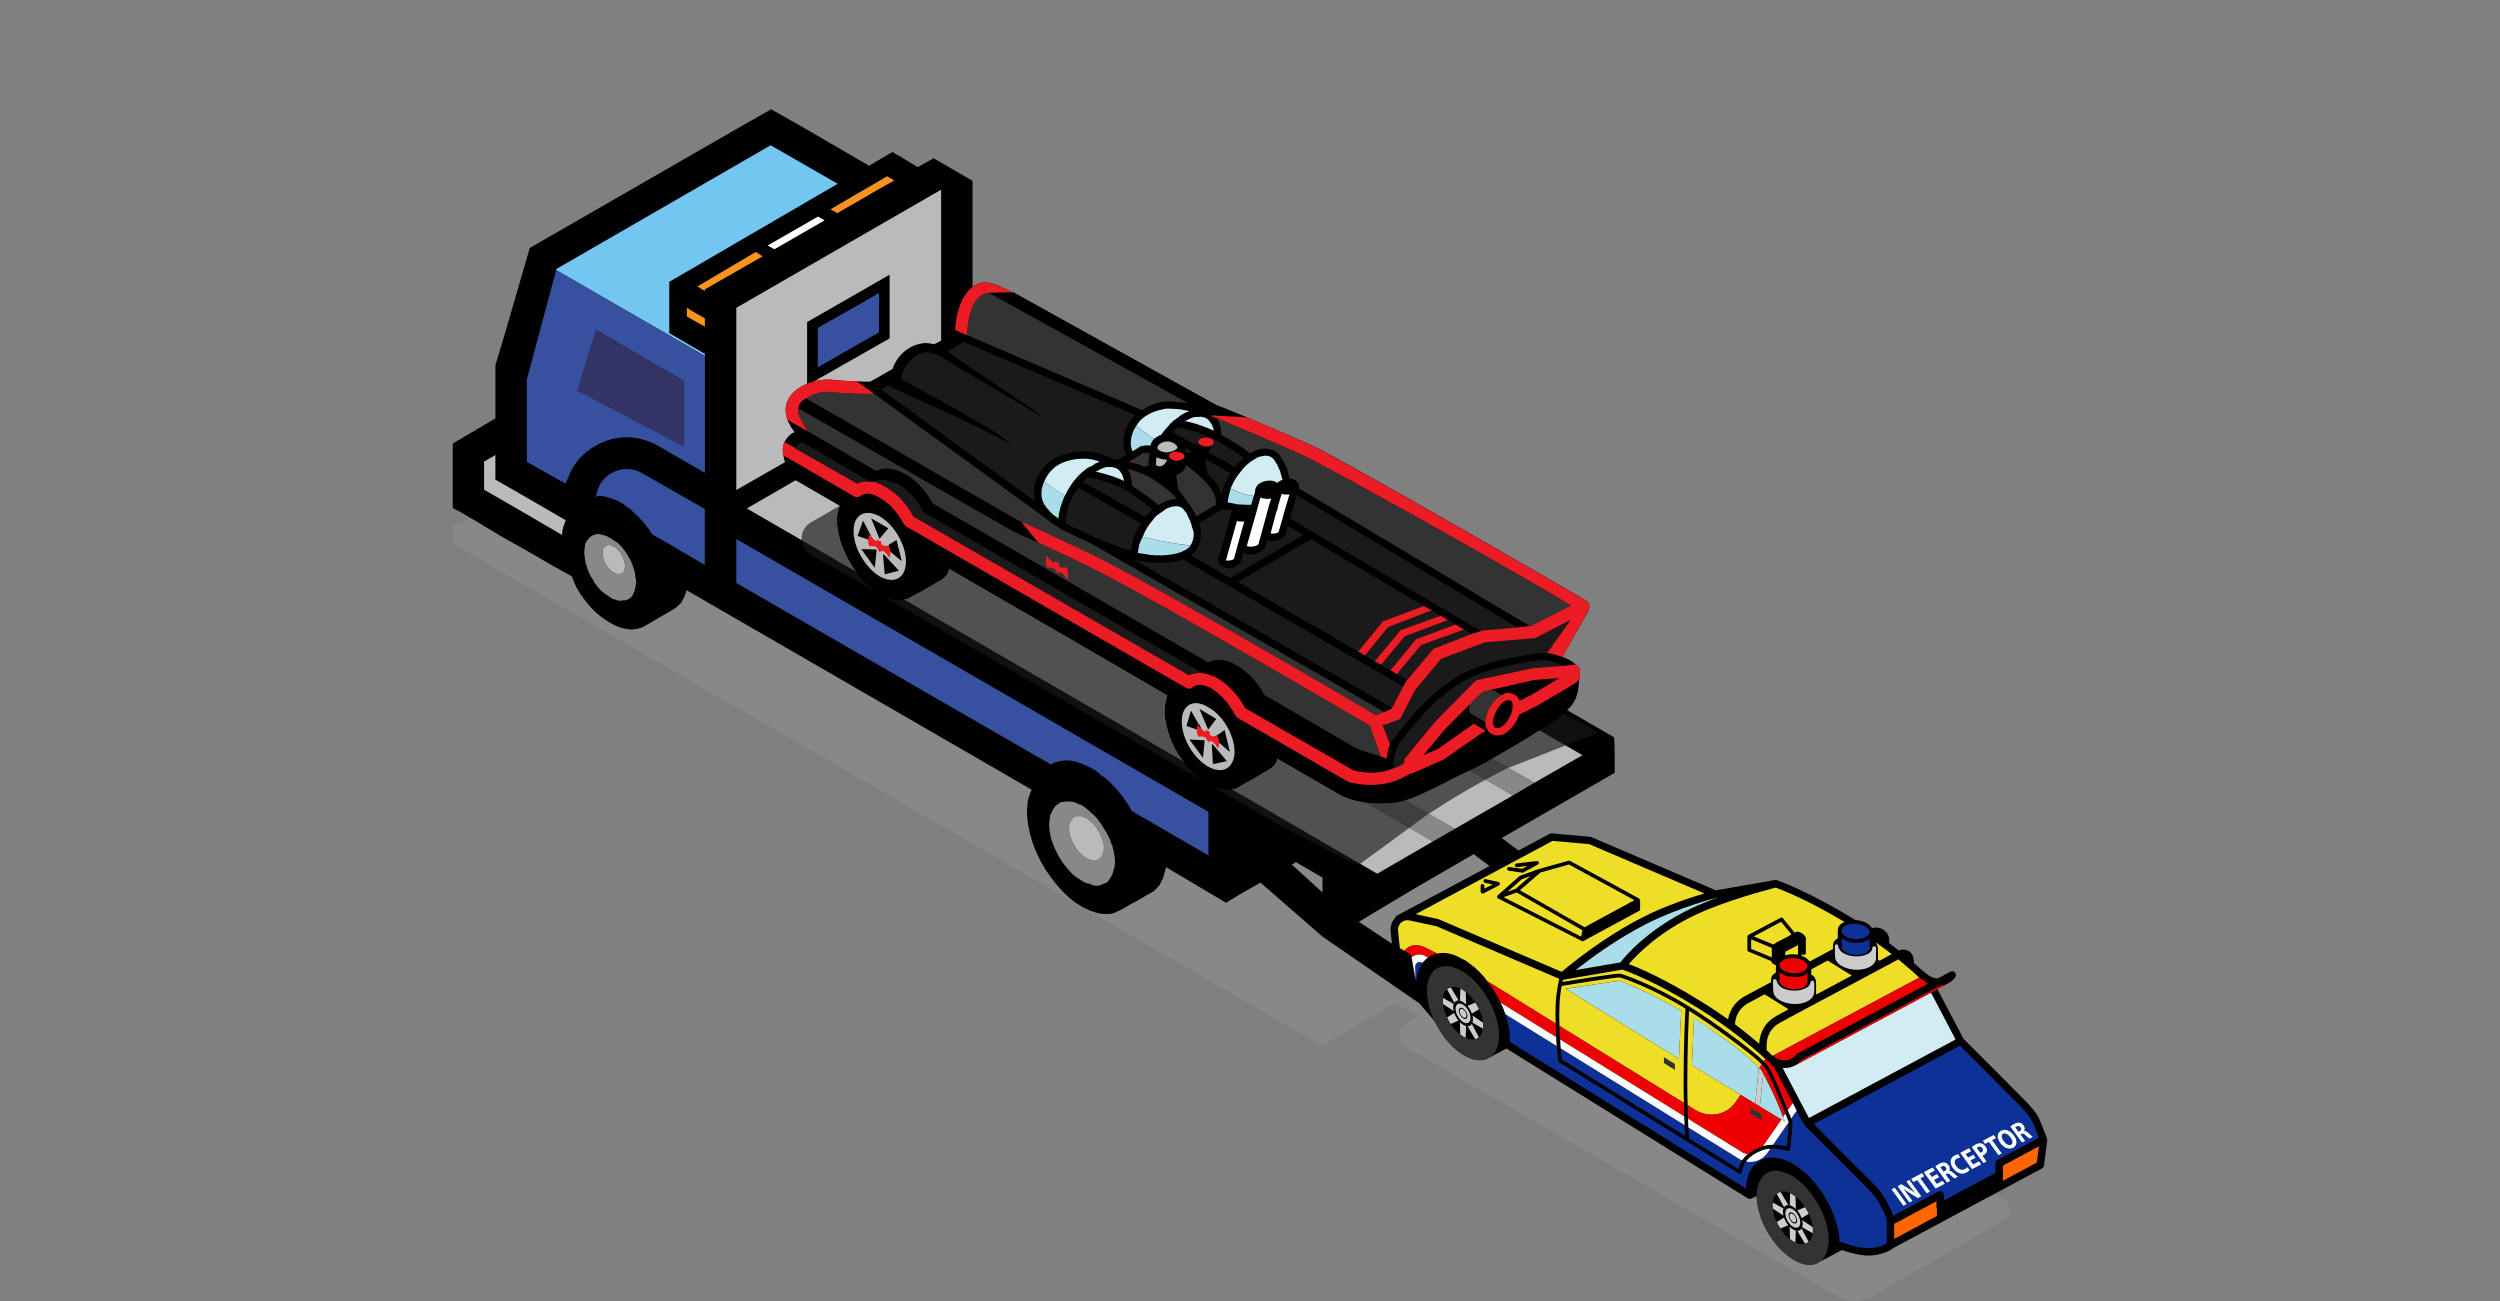 <?xml version="1.0" encoding="utf-8"?>
<!-- Generator: Adobe Illustrator 27.6.1, SVG Export Plug-In . SVG Version: 6.00 Build 0)  -->
<svg version="1.1" id="Layer_1" xmlns="http://www.w3.org/2000/svg" xmlns:xlink="http://www.w3.org/1999/xlink" x="0px" y="0px"
	 viewBox="0 0 172.91 90" style="enable-background:new 0 0 172.91 90;" xml:space="preserve">
<rect x="0" y="0" width="172.91" height="90" fill="#808080" stroke="none"/>
<style type="text/css">
	.st0{fill:#888888;}
	.st1{fill:#72C6EF;}
	.st2{fill:#F79420;}
	.st3{fill:#FFFFFF;}
	.st4{fill:#333366;}
	.st5{fill:#3751A0;}
	.st6{fill:#BABABA;}
	.st7{fill:#BC202E;}
	.st8{opacity:0.65;fill:#1A1A1A;}
	.st9{fill:#A9DDE9;}
	.st10{fill:#D1ECF2;}
	.st11{fill:#1A1A1A;}
	.st12{fill:#333333;}
	.st13{fill:#EC1C24;}
	.st14{fill:#FF6600;}
	.st15{fill:#EEDE26;}
	.st16{fill:#0E3198;}
	.st17{fill:#CCCCCC;}
	.st18{fill:#EE0000;}
	.st19{fill:none;}
</style>
<g>
	<g>
		<g>
			<path class="st0" d="M74.974,62.788l-0.01,0.02l-0.33-0.19l-4.97-2.86l0.01-0.02
				c-0.11-0.06-0.22-0.12-0.33-0.19l-1.58-0.91L31.314,37.598v-1.24
				l1.24-0.53c0.29,0.18,0.61,0.35,0.93,0.56
				c0.35,0.2,0.73,0.43,1.1,0.66c0.38,0.23,0.78,0.44,1.19,0.67
				c0.81,0.46,1.68,0.95,2.52,1.45c0.41,0.23,0.84,0.46,1.25,0.69
				c0.14,0.35,0.26,0.7,0.49,1.05c0.35,0.57,0.78,1.1,1.27,1.53
				c0.09,0.09,0.21,0.17,0.29,0.23c0.09,0.09,0.21,0.15,0.29,0.21
				c0.12,0.08,0.21,0.14,0.32,0.2c0.49,0.29,0.96,0.43,1.39,0.46
				c0.23,0,0.44-0.03,0.64-0.09c0.12-0.02,0.2-0.05,0.35-0.14
				c0,0,0.14-0.09,0.2-0.12c0,0,1.33-0.78,1.39-0.81
				c0,0,0.44-0.26,0.49-0.29c0.03-0.03,0.06-0.06,0.09-0.06
				c0.23-0.2,0.29-0.28,0.38-0.37c0.03-0.06,0.06-0.12,0.08-0.18
				c0.12-0.17,0.18-0.34,0.24-0.55c0-0.02,0.03-0.08,0.03-0.11
				l2.37,1.37l21.5,12.43c-0.06,0.14-0.12,0.26-0.17,0.43
				c-0.03,0.09-0.06,0.23-0.09,0.32c-0.03,0.12-0.03,0.26-0.03,0.41
				c-0.03,0.08-0.03,0.23-0.03,0.37c0,0.61,0.12,1.31,0.35,2.03
				c0.2,0.6,0.46,1.19,0.79,1.73c0.05,0.09,0.1,0.18,0.16,0.27
				c0.41,0.61,0.85,1.19,1.4,1.71c0.26,0.26,0.58,0.51,0.91,0.71
				C74.754,62.668,74.864,62.728,74.974,62.788z"/>
			<path class="st0" d="M108.974,62.178L91.414,72.318l-5.92-3.42L74.964,62.808
				l0.01-0.02c0.44,0.23,0.99,0.43,1.48,0.43c0.23,0,0.46,0,0.69-0.11
				c0.15-0.09,0.29-0.12,0.44-0.21c0.17-0.08,0.32-0.2,0.49-0.29
				c0.41-0.23,0.84-0.43,1.22-0.69c0.09-0.03,0.17-0.09,0.26-0.15
				c0.09-0.02,0.23-0.11,0.32-0.2c0.11-0.11,0.2-0.23,0.29-0.32
				c0.03,0,0.03-0.03,0.11-0.2c0.12-0.17,0.21-0.38,0.26-0.67
				c0.03-0.08,0.06-0.2,0.09-0.31c0.03-0.03,0.03-0.06,0.03-0.09
				l2.93,1.74l1.21,0.72l0.96-0.58l0.9-0.52l0.17-0.09l1.45-0.84
				c0.05-0.03,1.14-0.65,1.33-0.76l2.44,1.41l1.05,0.6l2.18,1.27
				l0.01-0.01l2.14-1.24l3.86-2.23l1.46-0.86h0.03l4.55,2.63
				L108.974,62.178z"/>
			<path d="M111.684,53.448c-0.06,0.03-3.36,1.94-3.36,1.94l-1.51,0.87
				l-4.03,2.32h-0.03l-0.01,0.01l-1.46,0.86l-3.86,2.23l-2.14,1.24
				l-2.17-1.27l-3.48-2.02c0,0-0.01,0.01-0.03,0.02
				c-0.19,0.11-1.28,0.73-1.33,0.76l-1.45,0.84l-0.17,0.09l-0.9,0.52
				l-0.96,0.58l-1.21-0.72L80.654,59.978c0,0.03,0,0.06-0.03,0.09
				c-0.03,0.11-0.06,0.23-0.09,0.31c-0.05,0.29-0.14,0.5-0.26,0.67
				c-0.08,0.17-0.08,0.2-0.11,0.2c-0.09,0.09-0.18,0.21-0.29,0.32
				c-0.09,0.09-0.23,0.18-0.32,0.2c-0.09,0.06-0.17,0.12-0.26,0.15
				c-0.38,0.26-0.81,0.46-1.22,0.69c-0.17,0.09-0.32,0.21-0.49,0.29
				c-0.15,0.09-0.29,0.12-0.44,0.21c-0.23,0.11-0.46,0.11-0.69,0.11
				c-0.49,0-1.04-0.2-1.48-0.43c-0.11-0.06-0.22-0.12-0.33-0.19
				c-0.33-0.2-0.65-0.45-0.91-0.71c-0.55-0.52-0.99-1.1-1.4-1.71
				c-0.06-0.09-0.11-0.18-0.16-0.27c-0.33-0.54-0.59-1.13-0.79-1.73
				c-0.23-0.72-0.35-1.42-0.35-2.03c0-0.14,0-0.29,0.03-0.37
				c0-0.15,0-0.29,0.03-0.41c0.03-0.09,0.06-0.23,0.09-0.32
				c0.05-0.17,0.11-0.29,0.17-0.43l-21.5-12.43l-2.37-1.37
				c0,0.03-0.03,0.09-0.03,0.11c-0.06,0.21-0.12,0.38-0.24,0.55
				c-0.02,0.06-0.05,0.12-0.08,0.18c-0.09,0.09-0.15,0.17-0.38,0.37
				c-0.03,0-0.06,0.03-0.09,0.06c-0.05,0.03-0.49,0.29-0.49,0.29
				c-0.06,0.03-1.39,0.81-1.39,0.81c-0.06,0.03-0.2,0.12-0.2,0.12
				c-0.15,0.09-0.23,0.12-0.35,0.14c-0.2,0.06-0.41,0.09-0.64,0.09
				c-0.43-0.03-0.9-0.17-1.39-0.46c-0.11-0.06-0.2-0.12-0.32-0.2
				c-0.08-0.06-0.2-0.12-0.29-0.21c-0.08-0.06-0.2-0.14-0.29-0.23
				c-0.49-0.43-0.92-0.96-1.27-1.53c-0.23-0.35-0.35-0.7-0.49-1.05
				c-0.41-0.23-0.84-0.46-1.25-0.69c-0.84-0.5-1.71-0.99-2.52-1.45
				c-0.41-0.23-0.81-0.44-1.19-0.67c-0.37-0.23-0.75-0.46-1.1-0.66
				c-0.32-0.21-0.64-0.38-0.93-0.56c-0.02,0-0.02-0.02-0.05-0.02
				c-0.21-0.15-0.44-0.26-0.64-0.38l-0.55-0.29v-4.46l2.95-1.74v-3.68
				l0.73-2.43l1.53-5.28l0.12-0.4l14.51-8.35l2.18-1.24l2.14,1.21
				l4.64,2.7l0.63-0.38l0.99-0.58l0.26,0.18l0.23,0.11l0.76,0.47
				l0.49,0.29l1.1-0.61l2.69,1.56v12.87l44.36,25.61
				C111.684,51.018,111.684,53.448,111.684,53.448z"/>
			<g>
				<polygon class="st0" points="100.614,57.33 99.107,58.199 58.401,34.587 58.372,34.587 
					59.85,33.747 				"/>
				<polygon class="st0" points="106.118,54.143 104.641,55.012 63.819,31.429 65.239,30.589 
					65.268,30.589 				"/>
				<polygon class="st1" points="46.32,23.056 48.753,24.476 48.753,24.621 38.468,18.681 
					38.497,18.594 53.302,10.047 57.938,12.713 46.291,19.492 46.291,23.056 				"/>
				<path class="st2" d="M47.826,21.492l-0.203-0.145l-0.116-0.058v0.608l1.246,0.695
					v-0.579L47.826,21.492z M52.288,17.435h-0.029l-4.027,2.376l0.521,0.319v-0.116
					l3.998-2.289L52.288,17.435z"/>
				<polygon class="st3" points="53.095,16.979 53.559,17.24 57.035,15.241 56.572,14.98 				"/>
				<path class="st0" d="M40.579,39.172c0.087,0.319,0.232,0.666,0.463,0.956c0,0,0,0,0,0.029
					s0.029,0.087,0.058,0.116c0.174,0.261,0.377,0.492,0.608,0.695l0.492,0.348
					c0.116,0.087,0.232,0.145,0.348,0.145c0.116,0.058,0.203,0.087,0.29,0.087
					h0.058c0.029,0,0.029,0,0.029,0c0.029,0,0.029,0,0.029,0h0.058l0.058-0.029h0.029
					c0,0,0,0,0.029,0c0.058,0.029,0.145,0,0.203-0.029c0.058,0,0.087-0.029,0.145-0.058
					l0.029-0.029h0.029c0.029-0.029,0.029-0.029,0.029-0.029l0.087-0.058
					c0.029-0.029,0.058-0.087,0.087-0.116c0.029-0.058,0.058-0.087,0.058-0.145
					l0.029-0.029c0.029-0.058,0.058-0.145,0.087-0.232L43.998,40.301v-0.029
					c-0-0.116-0-0.232-0.058-0.348c0-0.203-0.029-0.406-0.116-0.608
					c-0.087-0.348-0.261-0.666-0.435-0.956c-0.203-0.319-0.435-0.608-0.695-0.84
					l-0.203-0.116l-0.29-0.203h-0.029c-0.174-0.116-0.348-0.174-0.492-0.203
					c-0.087-0.029-0.145-0.058-0.232-0.058h-0.116
					c-0.087,0-0.174,0.029-0.261,0.058h-0.029v0.029c-0.029,0-0.029,0-0.029,0h-0.029
					c-0.029,0-0.058,0.029-0.087,0.058l-0.029,0.029
					c-0.029,0-0.029,0.029-0.029,0.029c-0.029,0-0.029,0-0.058,0.029
					c-0.029,0-0.058,0.058-0.058,0.087c-0.058,0.029-0.058,0.029-0.058,0.058
					c-0.087,0.087-0.174,0.232-0.203,0.377l-0.058,0.521
					c0,0.058,0,0.087,0.029,0.145C40.434,38.621,40.492,38.911,40.579,39.172z
					 M41.679,38.244v-0.232c0.029-0.058,0.058-0.116,0.087-0.145
					c0-0.029,0-0.029,0.029-0.029c0-0.029,0.029-0.058,0.029-0.058
					c0.029,0,0.029,0,0.029,0s0,0,0.029,0V37.752l0.029-0.029h0.058
					c0.029-0.029,0.058-0.029,0.116-0.029h0.029c0.058,0,0.058,0,0.116,0.029
					c0.058,0,0.145,0.029,0.203,0.087h0.029l0.116,0.087l0.087,0.058
					c0.116,0.087,0.203,0.232,0.29,0.348c0.087,0.145,0.174,0.261,0.203,0.434
					c0.029,0.087,0.058,0.174,0.058,0.261c0.029,0.058,0.029,0.087,0.029,0.145
					v0.029h0l-0.058,0.203c0,0.029-0.029,0.087-0.029,0.087v0.029
					c0,0.029-0.029,0.029-0.029,0.058c-0.029,0.029-0.029,0.029-0.058,0.058
					l-0.029,0.029H43.013v0.029c-0.029,0-0.058,0-0.058,0
					c-0.029,0.029-0.087,0.029-0.087,0.029c-0.029,0-0.029,0-0.029,0h-0.058
					c0,0,0,0-0.029,0h-0.029c-0.029,0-0.058,0-0.116-0.029
					c-0.058,0-0.116-0.029-0.145-0.058l-0.232-0.145
					c-0.087-0.087-0.174-0.203-0.261-0.319c0,0-0.029-0.029-0.029-0.058
					c-0.087-0.116-0.174-0.29-0.203-0.405c-0.029-0.116-0.058-0.261-0.058-0.377
					C41.679,38.273,41.679,38.273,41.679,38.244z"/>
				<path class="st0" d="M75.782,61.258c0.029,0,0.029,0,0.029,0c0.029,0,0.058,0,0.058,0h0.029
					c0.087,0,0.116,0,0.174-0.029c0.058,0,0.116-0.058,0.145-0.058
					c0.058,0,0.087-0.029,0.087-0.029V61.113c0.029,0,0.058,0,0.058,0
					c0.029-0.029,0.058-0.029,0.058-0.029h0.029c0.029,0,0.058,0,0.087-0.029
					v-0.029h0.029c0,0,0.029,0,0.058-0.058v-0.029h0.029v-0.029
					c0.029-0.029,0.058-0.029,0.087-0.116c0,0,0,0,0.029-0.029
					c0-0.029,0.029-0.058,0.058-0.058c0.029-0.029,0.029-0.087,0.029-0.116
					c0,0,0.029,0,0.029-0.029c0.058-0.058,0.087-0.203,0.116-0.319
					c0.029-0.058,0.029-0.116,0.058-0.203l0.029-0.029v-0.203h0.029v-0.174
					c-0-0.377-0.087-0.782-0.203-1.217h-0.029
					c-0.116-0.434-0.319-0.811-0.579-1.188c-0.232-0.406-0.521-0.782-0.869-1.043
					c-0.058-0.058-0.116-0.145-0.203-0.174c-0.058-0.058-0.116-0.116-0.203-0.174
					c-0.058-0.029-0.145-0.116-0.203-0.145c-0.058-0.029-0.116-0.058-0.174-0.058
					h-0.029c-0.087-0.029-0.145-0.087-0.203-0.116c-0.029,0-0.029,0-0.029,0
					c-0.058-0.029-0.116-0.058-0.174-0.058c-0.116,0-0.174-0.029-0.29-0.029h-0.145
					c-0.058,0-0.116,0-0.174,0.029h-0.029c-0.029,0-0.029,0-0.058,0c0,0-0.029,0-0.058,0
					s-0.058,0-0.087,0.029c-0.029,0-0.029,0-0.029,0c-0.029,0-0.029,0.029-0.029,0.029
					l-0.029,0.029c-0.029,0-0.029,0-0.029,0c-0.029,0-0.058,0.058-0.087,0.087
					c-0.029,0-0.029,0-0.029,0c-0.116,0.058-0.203,0.174-0.29,0.319
					c0,0,0,0.029-0.029,0.029c-0.029,0.029-0.058,0.087-0.058,0.174
					c-0.029,0.029-0.058,0.029-0.058,0.058c-0.029,0.058-0.058,0.116-0.058,0.145
					c-0.029,0.058-0.029,0.145-0.029,0.203c-0.029,0.058-0.029,0.174-0.029,0.232
					c-0.029,0.087-0.029,0.116-0.029,0.203c0,0.145,0,0.29,0.029,0.464
					c0.029,0.232,0.087,0.521,0.174,0.753c0.145,0.405,0.348,0.84,0.579,1.217
					c0.029,0.029,0.058,0.058,0.087,0.145c0.232,0.319,0.492,0.637,0.782,0.927
					c0.087,0.029,0.116,0.087,0.203,0.174h0.029
					c0.058,0.029,0.116,0.058,0.174,0.116h0.029
					c0.058,0.087,0.116,0.087,0.174,0.116c0.145,0.116,0.29,0.174,0.435,0.203
					c0.029,0,0.029,0,0.029,0h0.116v0.029C75.55,61.229,75.637,61.258,75.782,61.258z
					 M75.376,59.462c-0.087-0.029-0.174-0.058-0.232-0.116
					c-0.029,0-0.058,0-0.087-0.058h-0.029c-0.029-0.029-0.058-0.058-0.087-0.058
					h-0.029c-0.029-0.058-0.058-0.087-0.087-0.087
					c-0.174-0.174-0.319-0.348-0.435-0.493c0-0.058-0.029-0.087-0.029-0.087
					c-0.145-0.203-0.232-0.435-0.319-0.637c-0.058-0.145-0.087-0.29-0.087-0.405
					c-0.029-0.087-0.029-0.174-0.029-0.261c0-0.029,0-0.058,0.029-0.087v-0.145
					c0-0.029,0-0.058,0.029-0.087c0-0.029,0-0.058,0.029-0.087c0,0,0,0,0.029-0.029
					c0-0.058,0.029-0.087,0.029-0.087c0.029,0,0.029-0.029,0.029-0.029
					c0.029-0.058,0.087-0.145,0.145-0.174c0.029,0,0.058-0.029,0.058-0.029
					s0,0,0.029,0v-0.029c0,0,0,0,0.029,0c0.029-0.029,0.029-0.029,0.058-0.029h0.029
					c0,0,0,0,0.029,0h0.348c0.029,0,0.058,0.029,0.087,0.029
					c0.029,0.029,0.058,0.058,0.116,0.058h0.029c0.029,0,0.058,0.029,0.087,0.029
					c0.029,0.029,0.058,0.087,0.087,0.087c0.058,0.029,0.087,0.058,0.116,0.087
					c0.058,0.029,0.087,0.058,0.116,0.116c0.174,0.116,0.348,0.319,0.463,0.55
					c0.145,0.203,0.232,0.377,0.29,0.608h0.029
					c0.058,0.232,0.116,0.463,0.116,0.666v0.087h0.001h-0.001h-0.028v0.116
					c-0.029,0.058-0.029,0.087-0.029,0.116c-0.029,0.058-0.058,0.145-0.087,0.174
					c0,0.029,0,0.058-0.029,0.058l-0.029,0.029c0,0.029,0,0.029,0,0.029
					c-0.029,0.058-0.029,0.058-0.058,0.058v0.029
					c-0.029,0.029-0.029,0.029-0.029,0.029h-0.029v0.029c0,0-0.029,0-0.058,0
					c0,0-0.029,0-0.029,0.029h-0.029c0,0-0.029,0.029-0.058,0.029
					c0,0-0.029,0.029-0.058,0.029c-0.058,0-0.058,0-0.116,0h-0.029c0,0,0,0-0.029,0
					c-0.058,0-0.116,0-0.203-0.058H75.376z"/>
				<polygon class="st4" points="47.3,26.366 47.3,30.886 39.942,27.032 41.216,22.831 				"/>
				<polygon class="st5" points="60.807,20.231 56.548,22.665 56.548,25.417 60.807,22.984 				"/>
				<path class="st5" d="M42.259,32.74c-0.608,0.348-0.956,0.956-1.043,1.651
					c0.029-0.029,0.058-0.058,0.087-0.058c0.058-0.029,0.145-0.029,0.232-0.029
					c0.203,0,0.405,0.058,0.637,0.145c0.261,0.058,0.521,0.174,0.782,0.319
					c0.087,0.058,0.203,0.116,0.29,0.203c0.087,0.058,0.203,0.145,0.29,0.203
					c0.087,0.087,0.203,0.174,0.29,0.261c0.492,0.435,0.956,0.985,1.304,1.536
					l1.217,0.695l0.927,0.55l1.478,0.869v-3.882l-4.317-2.463
					C43.766,32.334,42.926,32.334,42.259,32.74z"/>
				<path class="st5" d="M38.468,18.681l-2.028,7.562v5.707l2.376,1.333h0.029l0.29,0.174
					c0.029-0.145,0.087-0.29,0.174-0.435c0.319-0.927,0.985-1.68,1.854-2.173
					c0.898-0.521,1.883-0.724,2.839-0.55c0.521,0.087,1.043,0.261,1.536,0.55
					l3.216,1.854v-8.083L38.468,18.681z M47.305,30.878l-7.359-3.853l1.275-4.201
					l6.084,3.535V30.878z"/>
				<path class="st6" d="M34.263,33.174v-1.709l-0.782,0.464v1.941
					c1.622,0.927,3.506,2.028,5.389,3.129c0-0.116,0.029-0.232,0.029-0.319
					c0.029-0.116,0.058-0.232,0.087-0.319c0.058-0.145,0.087-0.261,0.145-0.377
					l-2.694-1.564L34.263,33.174z"/>
				<path class="st6" d="M43.157,38.737c-0.029-0.174-0.116-0.29-0.203-0.434
					c-0.087-0.116-0.174-0.261-0.29-0.348L42.578,37.897l-0.116-0.087h-0.029
					c-0.058-0.058-0.145-0.087-0.203-0.087c-0.058-0.029-0.058-0.029-0.116-0.029
					h-0.029c-0.058,0-0.087,0-0.116,0.029h-0.058l-0.029,0.029v0.029
					c-0.029,0-0.029,0-0.029,0s0,0-0.029,0c0,0-0.029,0.029-0.029,0.058
					c-0.029,0-0.029,0-0.029,0.029c-0.029,0.029-0.058,0.087-0.087,0.145v0.232
					c0,0.029,0,0.029,0,0.058c0,0.116,0.029,0.261,0.058,0.377
					c0.029,0.116,0.116,0.29,0.203,0.405c0,0.029,0.029,0.058,0.029,0.058
					c0.087,0.116,0.174,0.232,0.261,0.319l0.232,0.145
					c0.029,0.029,0.087,0.058,0.145,0.058c0.058,0.029,0.087,0.029,0.116,0.029
					h0.029c0.029,0,0.029,0,0.029,0h0.058c0,0,0,0,0.029,0c0,0,0.058,0,0.087-0.029
					c0,0,0.029,0,0.058,0v-0.029h0.029l0.029-0.029
					c0.029-0.029,0.029-0.029,0.058-0.058c0-0.029,0.029-0.029,0.029-0.058V39.461
					c0,0,0.029-0.058,0.029-0.087l0.058-0.232c0-0.058,0-0.087-0.029-0.145
					C43.215,38.911,43.186,38.824,43.157,38.737z"/>
				<path class="st6" d="M76.216,58.013c-0.058-0.232-0.145-0.406-0.29-0.608
					c-0.116-0.232-0.29-0.434-0.463-0.55c-0.029-0.058-0.058-0.087-0.116-0.116
					c-0.029-0.029-0.058-0.058-0.116-0.087c-0.029,0-0.058-0.058-0.087-0.087
					c-0.029,0-0.058-0.029-0.087-0.029h-0.029c-0.058,0-0.087-0.029-0.116-0.058
					c-0.029,0-0.058-0.029-0.087-0.029h-0.348c-0.029,0-0.029,0-0.029,0h-0.029
					c-0.029,0-0.029,0-0.058,0.029c-0.029,0-0.029,0-0.029,0v0.029
					c-0.029,0-0.029,0-0.029,0s-0.029,0.029-0.058,0.029
					c-0.058,0.029-0.116,0.116-0.145,0.174c0,0,0,0.029-0.029,0.029
					c0,0-0.029,0.029-0.029,0.087c-0.029,0.029-0.029,0.029-0.029,0.029
					c-0.029,0.029-0.029,0.058-0.029,0.087c-0.029,0.029-0.029,0.058-0.029,0.087
					v0.145c-0.029,0.029-0.029,0.058-0.029,0.087c0,0.087,0,0.174,0.029,0.261
					c0,0.116,0.029,0.261,0.087,0.405c0.087,0.203,0.174,0.435,0.319,0.637
					c0,0,0.029,0.029,0.029,0.087c0.116,0.145,0.261,0.319,0.435,0.493
					c0.029,0,0.058,0.029,0.087,0.087h0.029c0.029,0,0.058,0.029,0.087,0.058h0.029
					c0.029,0.058,0.058,0.058,0.087,0.058c0.058,0.058,0.145,0.087,0.232,0.116
					h0.058c0.087,0.058,0.145,0.058,0.203,0.058c0.029,0,0.029,0,0.029,0h0.029
					c0.058,0,0.058,0,0.116,0c0.029,0,0.058-0.029,0.058-0.029
					c0.029,0,0.058-0.029,0.058-0.029h0.029c0-0.029,0.029-0.029,0.029-0.029
					c0.029,0,0.058,0,0.058,0v-0.029h0.029c0,0,0,0,0.029-0.029v-0.029
					c0.029,0,0.029,0,0.058-0.058c0,0,0,0,0-0.029l0.029-0.029
					c0.029,0,0.029-0.029,0.029-0.058c0.029-0.029,0.058-0.116,0.087-0.174
					c0-0.029,0-0.058,0.029-0.116v-0.116h0.029v-0.087
					c0-0.203-0.058-0.435-0.117-0.666H76.216z"/>
				<path d="M55.823,22.274v4.375l5.707-3.245v-4.404L55.823,22.274z M60.806,22.998
					l-4.259,2.434v-2.752l3.071-1.738l1.188-0.695V22.998z"/>
				<polygon points="62.511,26.829 62.511,26.829 62.511,26.829 				"/>
				<rect x="62.503" y="26.825" width="0" height="0.019"/>
				<polygon points="62.511,26.829 62.511,26.829 62.511,26.829 				"/>
			</g>
			<polygon class="st2" points="61.849,12.481 60.313,13.35 59.676,13.727 57.909,14.741 
				57.445,14.48 59.212,13.437 59.821,13.09 61.356,12.191 			"/>
			<polygon class="st5" points="85.753,57.398 85.753,59.368 86.158,59.136 86.551,58.909 
				86.551,57.858 			"/>
			<polygon class="st7" points="86.551,57.858 86.551,58.909 87.462,58.383 			"/>
			<path class="st6" d="M50.926,21.289v12.603l2.984-1.709l0.666-0.377v-1.333l7.156-4.085
				l0.782,0.434l0.261,0.174l0.058,0.029l2.26-1.304V13.119L50.926,21.289z
				 M61.53,23.404l-5.707,3.245V22.274l5.707-3.274V23.404z"/>
			<polygon class="st6" points="64.601,29.343 64.601,30.154 58.691,33.602 58.691,32.791 			"/>
			<polygon class="st6" points="64.311,28.677 58.343,32.182 57.532,31.719 56.083,30.849 
				55.707,30.647 61.733,27.199 62.081,27.402 63.558,28.242 			"/>
			<polygon class="st6" points="109.45,52.231 106.118,54.143 65.268,30.589 65.325,30.56 
				65.325,28.445 64.282,27.865 65.818,27.025 67.267,27.865 			"/>
			<polygon class="st6" points="104.641,55.012 100.614,57.33 59.85,33.747 61.153,32.965 
				63.819,31.429 			"/>
			<polygon class="st6" points="99.107,58.199 95.254,60.43 86.475,55.331 84.302,54.085 
				80.449,51.854 78.276,50.579 51.651,35.166 53.91,33.863 55.359,33.022 
				58.227,34.703 58.256,34.674 58.372,34.587 58.401,34.587 			"/>
			<path class="st5" d="M83.58,56.152v3.013l-5.302-3.071
				c-0.058-0.116-0.116-0.203-0.174-0.319c-0.434-0.695-0.956-1.333-1.535-1.854
				c-0.116-0.116-0.261-0.203-0.377-0.261c-0.116-0.116-0.203-0.203-0.319-0.29
				c-0.116-0.087-0.261-0.174-0.376-0.232c-0.637-0.348-1.246-0.55-1.767-0.55
				c-0.261,0.029-0.463,0.058-0.666,0.116c-0.145,0.029-0.261,0.116-0.377,0.174
				L50.926,40.323v-3.042l30.307,17.509L83.58,56.152z"/>
		</g>
		<g>
			<g>
				<path class="st8" d="M60.794,41.071l-4.699-2.707c-0.872-0.495-0.872-1.744,0-2.239
					l1.978-1.145l0.013,0.013c-0.13,0.286-0.208,0.586-0.208,0.924
					C57.878,37.791,59.18,40.056,60.794,41.071z M80.8,50.651
					c-0.104-0.338-0.182-0.677-0.234-1.015c-0.052-0.495,0-1.041,0.169-1.523
					c0.013-0.026-15.086-8.76-15.086-8.76c-0.078,0.338-0.221,0.56-0.547,0.755
					c-0.39,0.234-0.794,0.456-1.197,0.703l-0.69,0.364l-0.339,0.195
					c-0.494,0.234-1.158,0.208-1.913-0.195l22.414,12.938
					c-0.299-0.182-0.573-0.403-0.794-0.612
					C81.776,52.72,81.112,51.744,80.8,50.651z M108.16,49.31
					c-0.091,0.091-0.195,0.182-0.299,0.26c-0.573,0.456-1.223,0.833-1.822,1.237
					c-1.08,0.677-2.213,1.315-3.332,1.965c-0.95,0.508-1.939,0.911-2.85,1.419
					c-0.82,0.404-1.627,0.82-2.486,1.119c-0.468,0.182-1.145,0.273-1.861,0.273
					c-1.054,0-2.161-0.195-2.916-0.651l-4.243-2.447
					c-0.104,0.404-0.286,0.573-0.625,0.768c-0.404,0.234-0.794,0.482-1.197,0.703
					l-0.651,0.364l-0.325,0.208c-0.573,0.221-1.25,0.065-1.875-0.247l5.063,2.929
					l5.194,2.637l4.755-3.484c1.9-1.236,3.52-2.191,5.55-3.219l6.298-2.477
					L108.16,49.31z"/>
				<path d="M109.891,42.19l-1.835,3.241c0.378,0.143,0.755,0.312,0.95,0.586
					c0.039,0,0.104,0.026,0.13,0.065c0.065,0.065,0.143,0.143,0.143,0.234
					c0,0.039,0,0.039,0,0.065v0.417c0,0.039-0.026,0.065-0.052,0.104
					c-0.026,0.521-0.078,1.093-0.299,1.523c-0.078,0.13-0.143,0.234-0.208,0.338
					c-0.169,0.195-0.364,0.39-0.56,0.547c-0.091,0.091-0.195,0.182-0.299,0.26
					c-0.573,0.456-1.223,0.833-1.822,1.237c-1.08,0.677-2.213,1.315-3.332,1.965
					c-0.95,0.508-1.939,0.911-2.85,1.419c-0.82,0.404-1.627,0.82-2.486,1.119
					c-0.468,0.182-1.145,0.273-1.861,0.273c-1.054,0-2.161-0.195-2.916-0.651
					l-4.243-2.447c-0.104,0.404-0.286,0.573-0.625,0.768
					c-0.404,0.234-0.794,0.482-1.197,0.703l-0.651,0.364l-0.325,0.208
					c-0.573,0.221-1.25,0.065-1.875-0.247c-0.104-0.052-0.195-0.104-0.299-0.169
					c-0.299-0.182-0.573-0.403-0.794-0.612c-0.807-0.781-1.471-1.757-1.783-2.85
					c-0.104-0.338-0.182-0.677-0.234-1.015c-0.052-0.495,0-1.041,0.169-1.523
					c0.013-0.026-15.086-8.76-15.086-8.76c-0.078,0.338-0.221,0.56-0.547,0.755
					c-0.39,0.234-0.794,0.456-1.197,0.703l-0.69,0.364l-0.339,0.195
					c-0.494,0.234-1.158,0.208-1.913-0.195c-0.026-0.013-0.052-0.026-0.078-0.039
					c-0.026-0.013-0.065-0.039-0.091-0.065c-1.614-1.015-2.916-3.28-2.916-5.154
					c0-0.338,0.078-0.638,0.208-0.924l-0.013-0.013l-2.968-1.718l-0.078-0.039
					c-0.208-0.273-0.417-0.547-0.547-0.846c-0.169-0.299-0.26-0.612-0.299-0.885
					c-0.052-0.273-0.052-0.508,0.013-0.755c0.039-0.065,0.039-0.13,0.065-0.169
					c0.104-0.195,0.208-0.338,0.378-0.482c0.091-0.091,0.208-0.156,0.312-0.195
					c-0.104-0.156-0.247-0.338-0.312-0.508c-0.065-0.104-0.143-0.234-0.169-0.338
					c-0.312-0.846-0.039-1.627,0.742-2.174c0.651-0.43,1.523-0.677,2.317-0.612
					c0.573,0.078,1.21,0.104,1.731,0.104c0.39,0.039,0.742,0.039,0.911,0.039
					c0.039,0,1.562-0.885,1.562-0.885c0.299-0.885,1.054-1.601,2.005-1.757
					c0.299-0.078,0.599,0,0.872,0.052c0.039,0,1.133-0.612,1.133-0.612l0.299-0.156
					c0-0.078,0-0.143,0.039-0.208c0.013-0.82,0.3-2.473,1.38-3.124
					c0.742-0.443,1.601,0.065,2.304,0.378c0.078,0.039,0.235,0.13,0.338,0.13
					c0.013,0,14.058,7.81,14.058,7.81c0.078,0,0.95,0.377,2.109,0.846
					c1.757,0.742,4.178,1.796,5.024,2.2c4.92,2.642,18.327,10.4,18.431,10.478
					c0.13,0.104,0.195,0.247,0.195,0.364c0,0.078,0,0.182-0.065,0.234
					L109.891,42.19z"/>
				<path class="st6" d="M83.561,48.914c-0.984-0.625-1.828-0.172-1.828,0.968
					c0,1.187,0.812,2.562,1.828,3.14c0.984,0.562,1.796,0.125,1.827-1.015
					C85.388,50.819,84.545,49.429,83.561,48.914z M82.373,49.148l0.531,0.937
					l0.078,0.078l0.125,0.297c0,0.031,0.047,0.078,0.047,0.078v0.031l-0.203-0.031
					l-0.078-0.047H82.78v-0.031l-0.718-0.25L82.373,49.148z M83.311,51.272
					l-0.109,1.14l-0.937-1.265l0.937,0.047h0.109V51.272z M82.951,49.023
					l1.171,0.703l-0.562,0.734L82.951,49.023z M83.889,52.85l-0.078-1.343h0.016
					v-0.063l0.219,0.234l0.812,0.968L83.889,52.85z M84.295,51.35l-0.078-0.078
					l-0.25-0.25l0.047-0.078l0.078-0.047l0.078-0.031l0.531-0.375l0.359,1.515
					L84.295,51.35z"/>
				<path class="st6" d="M60.863,35.724c-1.015-0.562-1.827-0.156-1.827,1.015
					c0,1.14,0.812,2.53,1.827,3.14c0.984,0.531,1.796,0.125,1.796-1.062
					C62.659,37.677,61.847,36.302,60.863,35.724z M61.472,37.723v-0.047l0.531-0.328
					l0.375,1.468l-0.781-0.64v-0.047h-0.031c0-0.047,0-0.047,0-0.047H61.519
					l-0.25-0.203l-0.031-0.031l0.031-0.047c0,0,0.016-0.016,0.031-0.031
					c0,0,0,0,0.016,0c0.016,0,0.016,0,0.031-0.016c0.016,0,0.047,0,0.047,0
					c0.047,0,0.047,0,0.047,0H61.472C61.472,37.723,61.472,37.723,61.472,37.723z
					 M59.691,36.005l0.484,0.937l0.031,0.047v0.047h0.047v0.016
					c-0.016,0.031-0.016,0.047-0.016,0.047s0,0,0.016,0v0.016c0,0,0,0,0,0.031
					c0,0,0,0,0.047,0.047c0.031,0,0.031,0.047,0.031,0.047l0.047,0.031l0.031,0.125
					l-0.203-0.047l-0.078-0.031h-0.078l-0.734-0.25L59.691,36.005z M60.503,39.27
					l-0.937-1.296l0.937,0.031h0.109v0.063l0.016,0.016L60.503,39.27z
					 M60.831,37.27l-0.578-1.421l1.187,0.687L60.831,37.27z M61.191,39.723
					l-0.125-1.39l0.125,0.078l0.047,0.047l0.937,1.015L61.191,39.723z"/>
				<path class="st6" d="M80.729,31.793c-0.068,0.17-0.17,0.339-0.373,0.441
					c-0.102,0-0.204,0.034-0.271,0h-0.034c-0.068-0.068-0.136-0.102-0.102-0.17
					l0.034-0.441C80.186,31.725,80.492,31.793,80.729,31.793z M81.374,30.809
					c-0.238-0.238-0.543-0.339-0.882-0.238c-0.034,0-0.068,0.034-0.102,0.034
					c-0.17,0.068-0.339,0.204-0.339,0.373c0,0.068,0.034,0.102,0.136,0.17
					c0.238,0.17,0.611,0.17,0.882,0.068
					C81.239,31.148,81.578,31.013,81.374,30.809z"/>
				<path class="st3" d="M89.18,34.203c-0.136,0.441-0.272,0.916-0.407,1.392
					c-0.034,0.17-0.102,0.339-0.136,0.509c-0.068,0.238-0.136,0.475-0.204,0.679
					c0,0-0.034,0.034-0.068,0.068c-0.17,0.068-0.407,0.068-0.475,0.034
					c0-0.034,0-0.034,0-0.034l0.271-1.018l0.136-0.509h0.034l0.068-0.339
					l0.238-0.815h0.034c0,0,0,0,0.034,0c0.068,0.034,0.17,0.034,0.272,0.034H89.18z
					 M87.619,34.508c-0.034,0-0.034,0-0.068,0c-0.034-0.034-0.102-0.034-0.136-0.034
					c-0.102,0-0.17-0.034-0.237-0.068l-0.136,0.475l-0.136,0.509l-0.645,2.274
					c0,0.034,0,0.068-0.034,0.102c0.136,0.068,0.441,0.068,0.679-0.034
					c0.102-0.034,0.136-0.102,0.136-0.102c0.17-0.645,0.373-1.358,0.577-2.104
					c0,0,0,0,0-0.034c0.034-0.068,0.034-0.136,0.068-0.238s0.068-0.17,0.068-0.271
					c0.034-0.102,0.068-0.204,0.102-0.305c0.034-0.068,0.034-0.136,0.068-0.204
					C87.823,34.475,87.721,34.508,87.619,34.508z M85.922,36.07c0,0-0.034,0-0.068,0
					c-0.102,0-0.204,0-0.305-0.034l-0.747,2.681c-0.034,0-0.034,0-0.034,0.034
					c0.102,0.034,0.339,0.034,0.475-0.034c0.068-0.034,0.102-0.068,0.102-0.068
					c0.204-0.781,0.475-1.731,0.713-2.579H85.922z"/>
				<path class="st9" d="M85.119,33.795c0.509,0.277,1.045,0.44,1.599,0.518l-0.185,0.602
					h-0.305c0,0-0.611-0.034-0.645-0.034l-0.679-0.136
					c0.034-0.272,0.102-0.577,0.204-0.916L85.119,33.795z M78.58,29.459
					c-0.15,0.233-0.264,0.475-0.328,0.773c-0.068,0.373-0.068,0.679,0.068,0.95
					v0.034l0.034-0.034h0.034l0.271-0.17l0.204-0.136h0.068
					c0,0,0-0.034,0.034-0.034H79.066c0.068-0.034,0.17-0.034,0.272-0.034h0.238
					c0-0.034,0-0.034,0-0.034l0.034-0.068c0-0.034,0.034-0.136,0.102-0.204
					c0-0.034,0.034-0.068,0.068-0.102c0.018-0.018,0.036-0.036,0.054-0.054
					C79.389,30.096,78.971,29.8,78.58,29.459z M78.795,37.665
					c-0.034,0.17-0.068,0.373-0.102,0.577c0.306,0.034,0.781,0.136,0.848,0.136
					c0.577,0.068,1.086,0.034,1.527-0.034c0.611-0.102,1.018-0.306,1.256-0.577
					c0.006-0.009,0.003-0.023,0.009-0.031c-1.099-0.129-2.183-0.315-3.299-0.608
					C78.945,37.306,78.855,37.485,78.795,37.665z M72.346,35.051
					c0.034,0.068,0.102,0.136,0.17,0.204c0.136,0.17,0.238,0.272,0.407,0.407
					c0.102,0.068,0.204,0.136,0.272,0.204c0-0.068,0.034-0.136,0.034-0.204
					c0-0.204,0.102-0.441,0.136-0.645c0.068-0.204,0.17-0.441,0.238-0.645
					c0.016-0.035,0.044-0.068,0.06-0.103c-0.585-0.309-1.109-0.633-1.424-1.009
					C71.965,33.856,71.922,34.538,72.346,35.051z"/>
				<path class="st10" d="M77.743,33.253h-0.034c-0.475-0.238-1.018-0.407-1.561-0.543
					c-0.102-0.034-0.238-0.068-0.373-0.068c0.034-0.034,0.102-0.068,0.136-0.068
					c0.068-0.034,0.102-0.068,0.136-0.102c0.17-0.068,0.339-0.136,0.475-0.17
					h0.407c0.034,0,0.034,0,0.068,0.034h0.034l0.136,0.034h0.034
					c0,0.034,0.034,0.034,0.034,0.034l0.034,0.034h0.034
					c0.102,0.102,0.17,0.136,0.238,0.271c0.034,0.034,0.068,0.102,0.102,0.17
					C77.675,32.981,77.709,33.117,77.743,33.253z M86.805,33.965
					c0-0.034,0-0.102,0.034-0.17c0-0.034,0.034-0.034,0.034-0.068
					c0-0.034,0.068-0.136,0.102-0.17c0.034-0.068,0.068-0.068,0.136-0.102
					c0-0.034,0.068-0.068,0.102-0.068c0.238-0.136,0.543-0.17,0.781-0.136
					l0.034,0.034c0.034-0.034,0.034-0.034,0.068,0
					c0.068,0,0.102,0.034,0.17,0.068l0.034,0.034c0.034-0.034,0.034,0,0.068,0
					l0.034-0.034c0.034-0.034,0.068-0.068,0.102-0.068
					c0.034-0.034,0.068-0.068,0.136-0.068c0.034,0,0.034-0.034,0.068-0.034
					c-0.034-0.068-0.034-0.102-0.034-0.102c-0.034-0.102-0.034-0.17-0.068-0.238
					c-0.034-0.102-0.034-0.17-0.068-0.238c-0.034-0.136-0.068-0.17-0.102-0.238
					c-0.068-0.102-0.068-0.17-0.102-0.238c-0.034-0.068-0.102-0.136-0.102-0.136
					c0-0.034-0.068-0.136-0.068-0.136c-0.136-0.204-0.305-0.305-0.543-0.339
					c-0.102,0-0.204,0-0.306,0.034c-0.102,0-0.17,0.034-0.305,0.068
					c-0.339,0.204-0.475,0.272-0.577,0.373c-0.204,0.136-0.407,0.339-0.577,0.577
					c-0.305,0.339-0.543,0.747-0.713,1.154l-0.022,0.067
					c0.509,0.277,1.045,0.44,1.599,0.518l0.086-0.28
					C86.805,33.999,86.805,33.999,86.805,33.965z M83.818,29.384
					c-0.034-0.068-0.068-0.102-0.102-0.17c-0.068-0.102-0.136-0.17-0.204-0.238
					h-0.034l-0.068-0.068c-0.102-0.034-0.204-0.068-0.305-0.068l-0.034-0.034
					c-0.068,0.034-0.204,0.034-0.339,0.034c-0.136,0-0.272,0.034-0.475,0.136
					l-0.204,0.102c-0.034,0-0.068,0.068-0.068,0.068
					c0.102,0,0.238,0.034,0.373,0.068c0.543,0.136,1.052,0.339,1.527,0.543
					c0.034,0,0.034,0,0.068,0C83.92,29.621,83.886,29.485,83.818,29.384z
					 M79.881,30.3c0,0,0.102-0.068,0.17-0.102
					c0.102-0.068,0.136-0.068,0.17-0.102h0.068l0.034-0.034
					c0.068-0.102,0.136-0.204,0.204-0.272c0.068-0.102,0.17-0.204,0.272-0.305
					c0.034-0.068,0.102-0.136,0.136-0.17c0.034-0.034,0.034-0.034,0.068-0.068
					c0.102-0.102,0.204-0.204,0.306-0.238c0.034-0.068,0.068-0.102,0.102-0.068
					c0.136-0.136,0.272-0.238,0.407-0.305c0.102-0.034,0.17-0.102,0.238-0.136
					c0.034,0,0.034,0,0.034,0h0.034c0.034-0.034,0.102-0.034,0.136-0.068
					c-0.204-0.034-0.373-0.068-0.543-0.102l-0.204-0.034
					c-0.238,0-0.441-0.034-0.645-0.034c-0.17,0-0.34,0-0.509,0.068
					c-0.577,0.102-1.086,0.373-1.459,0.713c-0.139,0.139-0.227,0.276-0.317,0.415
					c0.392,0.34,0.809,0.636,1.254,0.888
					C79.849,30.332,79.865,30.316,79.881,30.3z M82.393,36.239
					c-0.034-0.068-0.034-0.102-0.068-0.17v-0.034c0-0.034,0-0.034-0.034-0.068
					c-0.068-0.102-0.102-0.238-0.17-0.339c0-0.034-0.034-0.068-0.034-0.102
					c-0.034-0.034-0.034-0.034-0.034-0.068c-0.034-0.034-0.068-0.034-0.068-0.068
					c-0.102-0.136-0.17-0.238-0.306-0.306c-0.339-0.17-0.781,0-1.018,0.102
					c-0.034,0.034-0.102,0.068-0.136,0.102c-0.102,0.102-0.305,0.204-0.441,0.306
					c-0.136,0.102-0.272,0.238-0.373,0.407c-0.271,0.305-0.509,0.679-0.645,1.052
					c-0.012,0.024-0.02,0.049-0.032,0.073c1.117,0.293,2.2,0.479,3.299,0.608
					c0.156-0.231,0.229-0.49,0.229-0.817C82.562,36.681,82.427,36.477,82.393,36.239
					z M75.333,32.302c0.068-0.034,0.204-0.068,0.272-0.136
					c0.136-0.102,0.204-0.136,0.305-0.17c0.034-0.034,0.102-0.034,0.136-0.068
					c-0.102-0.034-0.136-0.068-0.204-0.068c-0.306-0.102-0.611-0.136-0.916-0.136
					c-0.679,0-1.324,0.17-1.799,0.475c-0.136,0.068-0.238,0.17-0.305,0.238
					c-0.255,0.22-0.44,0.513-0.583,0.822c0.315,0.376,0.839,0.7,1.424,1.009
					c0.306-0.643,0.752-1.279,1.331-1.729
					C75.095,32.438,75.197,32.37,75.333,32.302z"/>
				<path class="st11" d="M99.057,42.216h-0.035l-3.022,1.148l-1.593,1.968l0.644,0.41
					h0.035l1.769-2.132l0.059-0.035l2.718-0.984L99.057,42.216z M100.216,42.896
					H100.146l-2.987,1.113l-1.628,1.968l0.644,0.375l1.792-2.167h0.07l2.612-0.984
					L100.216,42.896z M90.669,37.296l-5.061,2.952l8.317,4.815l1.769-2.132h0.07
					l2.706-1.019L90.669,37.296z M89.685,34.238l-0.468,1.628l12.043,7.099
					l1.183,0.68l0.035-0.035h0.105l2.378-0.211L89.685,34.238z M95.765,42.93
					l2.706-1.019l-7.802-4.615l-5.061,2.952l8.317,4.815l1.769-2.132H95.765z
					 M100.146,42.896l-2.987,1.113l-1.628,1.968l0.644,0.375l1.792-2.167h0.07
					l2.612-0.984l-0.434-0.304H100.146z M96.913,43.575l2.718-0.984l-0.574-0.375
					h-0.035l-3.022,1.148l-1.593,1.968l0.644,0.41h0.035l1.769-2.132L96.913,43.575z
					 M90.669,37.296l-5.061,2.952l8.317,4.815l1.769-2.132h0.07l2.706-1.019
					L90.669,37.296z M100.216,42.896H100.146l-2.987,1.113l-1.628,1.968l0.644,0.375
					l1.792-2.167h0.07l2.612-0.984L100.216,42.896z M99.057,42.216h-0.035
					l-3.022,1.148l-1.593,1.968l0.644,0.41h0.035l1.769-2.132l0.059-0.035
					l2.718-0.984L99.057,42.216z M90.669,37.296l-5.061,2.952l8.317,4.815
					l1.769-2.132h0.07l2.706-1.019L90.669,37.296z M89.076,36.382l-0.14,0.539
					c-0.035,0.105-0.129,0.269-0.375,0.375c-0.129,0.105-0.34,0.129-0.504,0.129
					c-0.164,0-0.305-0.023-0.41-0.094l-0.129,0.433
					c-0.035,0.176-0.176,0.305-0.41,0.445c-0.176,0.07-0.375,0.14-0.574,0.14
					c-0.211,0-0.41-0.07-0.551-0.14c-0.035,0.199-0.094,0.41-0.129,0.574
					c-0.07,0.176-0.176,0.281-0.375,0.375c-0.176,0.106-0.339,0.141-0.515,0.141
					c-0.199,0-0.375-0.07-0.504-0.176c-0.14-0.094-0.199-0.234-0.199-0.398
					c0,0,0-0.035,0-0.07l0.879-3.022c0-0.07,0-0.105,0.035-0.176
					c0.035-0.059,0.035-0.094,0.07-0.129h0.023v-0.035
					c0-0.035,0-0.035,0.035-0.07c-0.059,0.105-0.644,0-0.644,0
					c-0.094,0-0.234,0.07-0.234,0.07L82.938,36.171
					c0.059,0.246,0.129,0.48,0.129,0.75c0,0.445-0.106,0.843-0.375,1.148
					c-0.094,0.141-0.199,0.246-0.34,0.34l2.718,1.57l5.096-2.987L89.076,36.382z
					 M81.813,38.69c-0.176,0.059-0.41,0.129-0.644,0.164
					c-0.269,0.035-0.574,0.07-0.879,0.07c-0.246,0-0.515,0-0.82-0.035
					c-0.48-0.07-0.785-0.14-0.984-0.14l17.783,10.192h0.035l0.75-1.464
					L81.813,38.69z M77.748,30.162c0.094-0.609,0.363-1.019,0.773-1.453
					l-11.843-5.061l-1.148,0.644c0.433,0.305,0.879,0.68,1.288,0.914
					c0,0,0.129,0.105,0.375,0.269c0.094,0.07,0.269,0.176,0.468,0.305
					c0.269,0.176,0.574,0.375,0.855,0.586c0.269,0.164,0.539,0.375,0.809,0.539
					c0.339,0.199,0.644,0.41,0.843,0.574c0.246,0.176,0.515,0.34,0.75,0.48
					c0.445,0.304,0.75,0.504,0.89,0.644c0.059,0.07,0.129,0.106,0.164,0.164
					l-0.235-0.129l-0.246-0.14l-0.199-0.129l-4.721-2.788
					c-0.574-0.27-1.042-0.68-1.593-0.984h-0.035
					c-0.375-0.164-0.738-0.305-1.113-0.199c-0.785,0.199-1.429,1.054-1.499,1.828
					l3.737,2.038c1.253,0.785,2.882,1.558,3.831,2.448
					c-2.308-1.265-5.729-2.788-8.142-3.878l-0.234-0.094v-0.141l-0.586,0.34
					l10.66,7.743c-0.269-0.925,0.14-1.968,0.855-2.624
					c0.129-0.094,0.269-0.199,0.363-0.269c0.75-0.469,1.57-0.574,2.109-0.574
					c0.34,0,0.714,0.035,1.054,0.141c0.234,0.059,0.445,0.164,0.644,0.234
					c0.164,0.07,0.305,0.129,0.48,0.164c0.059,0.035,0.094,0.07,0.129,0.07
					c0.305-0.129,0.539-0.305,0.679-0.375
					C77.678,31.075,77.678,30.642,77.748,30.162z M99.057,42.216h-0.035l-3.022,1.148
					l-1.593,1.968l0.644,0.41h0.035l1.769-2.132l0.059-0.035l2.718-0.984
					L99.057,42.216z M100.216,42.896H100.146l-2.987,1.113l-1.628,1.968l0.644,0.375
					l1.792-2.167h0.07l2.612-0.984L100.216,42.896z M101.259,43.54l-2.987,1.078
					l-1.664,2.003l0.715,0.41l1.769-2.097c0.035-0.035,0.106-0.07,0.164-0.105
					l2.554-0.984L101.259,43.54z M83.922,30.337l-0.07-0.07h-0.106
					c-0.468-0.234-0.984-0.41-1.523-0.539c-0.269-0.105-0.539-0.14-0.82-0.176
					c-0.129,0.141-0.234,0.234-0.304,0.34l1.663,0.914
					c0.07-0.07,0.07-0.129,0.105-0.199v-0.035c0-0.035,0.035-0.035,0.035-0.07
					c0-0.07,0.07-0.106,0.141-0.164c0.199-0.105,0.539-0.105,0.773,0.035
					c0.106,0.094,0.141,0.199,0.141,0.305h-0.035v0.035
					c-0.035,0.023-0.035,0.023-0.07,0.059c-0.035,0.105-0.164,0.305-0.269,0.515
					l1.828,1.019l0.035-0.035v-0.035c0.211-0.199,0.41-0.41,0.609-0.539
					C85.175,31.017,84.226,30.537,83.922,30.337z M81.954,30.946v0.129
					c0,0.035-0.035,0.035,0,0.07l0.035,0.176c0.094,0,0.235,0,0.375-0.035
					c0.023,0,0.059-0.035,0.059-0.07L81.954,30.946z M77.678,33.793l-0.106-0.035
					c-0.468-0.234-0.984-0.398-1.523-0.574c-0.269-0.07-0.586-0.106-0.855-0.141
					c-0.094,0.07-0.199,0.176-0.305,0.281l4.311,2.437
					c0.211-0.199,0.34-0.375,0.539-0.504
					C78.896,34.543,77.982,34.004,77.678,33.793z M74.585,33.723
					c-0.445,0.586-0.75,1.265-0.844,2.003c-0.035,0.176-0.07,0.34-0.07,0.48
					c0.269,0.106,0.949,0.469,1.863,0.879h0.035l0.035,0.035
					c0.75,0.305,1.628,0.68,2.612,0.984c0.035-0.199,0.07-0.375,0.106-0.539
					c0.035-0.176,0.07-0.269,0.094-0.41c0.14-0.34,0.316-0.679,0.515-0.949
					L74.585,33.723z M83.406,31.755c-0.035,0.035-0.035,0.106-0.035,0.141
					c0.035,0.269,0.105,0.609,0.14,0.843v0.035
					c0.48,0.41,0.82,0.89,0.949,1.359c0.035,0,0.035,0,0.035,0
					c0.035-0.129,0.07-0.305,0.141-0.469l0.035-0.14
					c0.129-0.269,0.269-0.539,0.434-0.785L83.406,31.755z M106.765,45.637
					c0,0-3.257,0.305-5.26,1.324c-2.109,1.089-3.842,3.292-4.557,4.241
					l-0.199,0.246c-0.164,0.235-0.269,0.644-0.34,1.054v0.129
					c0,0.035,0,0.035,0,0.07v0.035c-0.035,0.129-0.035,0.269-0.035,0.41
					c0.34-0.106,0.574-0.246,0.75-0.375v-0.106c0-0.105,0.035-0.199,0.106-0.269
					l2.027-2.484l2.753-2.776c0.035-0.035,0.106-0.106,0.199-0.106l3.772-0.808
					l2.109-0.176C107.679,45.848,107.198,45.707,106.765,45.637z M101.259,43.54
					l-2.987,1.078l-1.664,2.003l0.715,0.41l1.769-2.097
					c0.035-0.035,0.106-0.07,0.164-0.105l2.554-0.984L101.259,43.54z
					 M99.092,44.934c0.035-0.035,0.106-0.07,0.164-0.105l2.554-0.984l-0.551-0.305
					l-2.987,1.078l-1.664,2.003l0.715,0.41L99.092,44.934z M106.214,44.114
					c-0.035,0-0.094,0.035-0.164,0.035l-3.327,0.269l-3.058,1.16l-1.792,2.167
					L96.913,49.573c-0.023,0.105-0.094,0.176-0.199,0.211l-0.808,0.305l-0.281,0.07
					l0.515,1.324c0.035-0.14,0.106-0.246,0.199-0.34l0.211-0.246
					c0.035-0.023,0.035-0.059,0.094-0.094v-0.035
					c0.785-1.019,2.519-3.163,4.65-4.241c2.073-1.054,5.33-1.359,5.471-1.394
					c0.059,0,0.129,0.035,0.234,0.035l1.628-2.296L106.214,44.114z M101.259,43.54
					l-2.987,1.078l-1.664,2.003l0.715,0.41l1.769-2.097
					c0.035-0.035,0.106-0.07,0.164-0.105l2.554-0.984L101.259,43.54z
					 M63.995,35.492c-0.07-0.035-0.129-0.106-0.164-0.164
					c-0.41-0.785-1.019-1.429-1.628-1.804c-0.176-0.106-0.34-0.106-0.48-0.141
					c-0.235-0.129-0.469-0.199-0.785-0.199c-0.023,0-0.059,0-0.094,0.035
					c-0.176,0-0.34,0.035-0.551,0.106c0.141,0,0.305,0.035,0.445,0.094
					c0.176,0.07,0.375,0.176,0.539,0.281c0.75,0.434,1.429,1.148,1.91,2.027
					l19.026,10.981c0.293-0.129,0.598-0.188,0.914-0.164v-0.012L63.995,35.492z
					 M55.479,30.572c-0.246,0.105-0.375,0.234-0.48,0.41v0.035l4.276,2.437
					c0.269-0.129,0.574-0.164,0.914-0.129L55.479,30.572z"/>
				<path class="st12" d="M95.493,52.327c-0.271-0.102-0.543-0.17-0.848-0.271
					c-0.882-0.272-1.154-0.475-1.154-0.475l-6.048-3.521
					c-0.441-0.848-1.12-1.561-1.901-2.036c-0.713-0.441-1.425-0.509-1.968-0.204
					L64.506,34.814c-0.475-0.882-1.154-1.595-1.867-2.002
					c-0.747-0.441-1.459-0.543-2.036-0.238l-4.684-2.715l-0.034-0.034
					c-0.034-0.102-0.102-0.17-0.17-0.237c-0.102-0.204-0.237-0.373-0.339-0.577
					c-0.17-0.305-0.204-0.543-0.17-0.781l14.866,8.519
					c0,0,0.747,0.339,1.731,0.781c1.459,0.679,3.428,1.595,4.378,2.104
					c4.378,2.24,16.936,9.605,18.565,10.555L95.493,52.327z M103.197,47.677
					l-0.679,0.17l-0.509,0.509l-0.272,0.271c-0.204,0.238-0.17,0.543,0,0.747
					l0.713,0.407l0.271,0.17v-0.034c0-0.102,0-0.204,0.068-0.305
					c0.102-0.611,0.543-1.222,1.018-1.527h0.034L103.197,47.677z M79.508,31.318
					h-0.305c-0.068,0-0.068,0-0.102,0l-0.034,0.034h-0.034l-0.068,0.068H78.931
					l-0.034,0.034l-0.068,0.034l-0.034,0.034l-0.204,0.102l-0.102,0.068
					l-0.102,0.068c0,0,0,0-0.034,0c-0.034,0-0.068,0.034-0.068,0.034
					c-0.068,0.034-0.102,0.102-0.204,0.17c0.17,0.034,0.373,0.068,0.577,0.136
					c0.17,0.034,0.305,0.102,0.441,0.17h0.034c0,0,0,0,0.034,0h0.068
					c0.034-0.034,0.034-0.034,0.068-0.034h0.17
					c-0.034-0.068-0.034-0.17-0.034-0.238L79.508,31.318z M83.207,33.151
					c0,0-0.407-0.407-0.95-0.815c-0.136-0.136-0.17-0.17-0.238-0.17
					c-0.034,0.238-0.17,0.441-0.407,0.577c-0.068,0.034-0.136,0.068-0.238,0.102
					c0,0.238,0.034,0.475,0.068,0.679c0.034,0.136,0.034,0.272,0.102,0.373
					c0.136,0.271,0.373,0.475,0.543,0.747c0.068,0.136,0.17,0.238,0.271,0.373
					c0.068,0.102,0.102,0.238,0.204,0.339c0.068,0.068,0.102,0.136,0.102,0.17
					c0.034,0.102,0.068,0.136,0.068,0.17c0,0,0,0,0.034,0
					c0.17-0.102,1.324-0.781,1.324-0.781v-0.373
					C83.988,34.101,83.716,33.626,83.207,33.151z M80.865,33.965
					c-0.645-0.543-1.459-1.12-2.376-1.392c-0.17-0.068-0.339-0.102-0.509-0.136
					c0.034,0.068,0.068,0.136,0.136,0.237c0.102,0.204,0.136,0.475,0.17,0.747
					l0.034,0.204c0.475,0.305,1.188,0.781,1.833,1.324
					c0.102-0.102,0.204-0.136,0.305-0.204c0.339-0.17,0.645-0.238,0.95-0.238
					C81.205,34.271,81.035,34.101,80.865,33.965z M90.874,31.864
					c-1.12-0.611-5.43-2.376-6.72-2.953H84.12
					c0.068,0.102,0.136,0.17,0.17,0.272c0.102,0.204,0.17,0.475,0.17,0.747
					l0.034,0.17c0.475,0.238,1.222,0.679,1.969,1.256
					c0.17-0.102,0.272-0.136,0.373-0.204c0.136-0.034,0.272-0.068,0.407-0.102
					c0.17-0.034,0.306-0.034,0.441,0c0.204,0.034,0.407,0.068,0.577,0.204
					c0.17,0.102,0.306,0.306,0.407,0.509c0.136,0.204,0.272,0.407,0.34,0.645
					c0.034,0.102,0.034,0.17,0.068,0.238c0.034,0.136,0.068,0.272,0.102,0.441
					c0.17,0.034,0.339,0.068,0.475,0.17v0.034c0.034,0,0.102,0.068,0.136,0.136
					c0,0,0,0,0.034,0.034c0.034,0.102,0.034,0.17,0,0.272v0.034l15.986,9.537h0.102
					l2.749-1.409C106.045,40.264,95.15,34.138,90.874,31.864z M68.406,20.257
					c-1.358,0.102-1.493,2.342-1.527,2.919l12.116,5.193
					c0.373-0.272,0.781-0.441,1.222-0.543c0.475-0.102,0.916-0.068,1.358,0h0.204
					c0.17,0.034,0.305,0.034,0.475,0.102L68.406,20.257z M75.363,37.532
					c-1.256-0.543-2.036-0.984-2.07-0.984c-0.136-0.102-0.204-0.17-0.272-0.204
					c-0.034,0-0.068-0.034-0.102-0.034c-0.102-0.068-0.204-0.17-0.306-0.238
					c-0.068-0.068-0.136-0.102-0.204-0.17l-11.981-8.689
					c-0.034,0.034-0.068,0.034-0.102,0.034c-0.068,0-1.629,0-2.919-0.136
					c-0.509-0.068-1.154,0.136-1.663,0.441l14.696,8.451
					c0.034,0,0.102,0.034,0.17,0.068c0.713,0.305,4.48,2.036,5.939,2.817
					c4.378,2.24,16.97,9.605,18.599,10.589l0.577-0.237
					C94.709,48.63,75.363,37.532,75.363,37.532z"/>
				<path class="st13" d="M100.69,43.201h-0.039l-2.616,0.976h-0.065l-1.796,2.174
					l0.442,0.273l1.666-2.005l2.981-1.08L100.69,43.201z M99.635,42.59
					L96.915,43.566l-0.065,0.039l-1.77,2.135l0.443,0.234l1.64-1.965l2.981-1.12
					L99.635,42.59z M98.477,41.913l-2.707,1.015h-0.078l-1.757,2.135l0.469,0.273
					l1.601-1.965l3.02-1.159L98.477,41.913z M96.173,46.351l0.442,0.273
					l1.666-2.005l2.981-1.08l-0.573-0.338h-0.039l-2.616,0.976h-0.065
					L96.173,46.351z M96.915,43.566l-0.065,0.039l-1.77,2.135l0.443,0.234
					l1.64-1.965l2.981-1.12l-0.507-0.299L96.915,43.566z M109.918,41.926
					c0-0.143-0.065-0.273-0.208-0.378c-0.104-0.065-13.498-7.823-18.431-10.465
					c-0.846-0.416-3.254-1.458-5.011-2.213l-2.278-0.13l0.13,0.169h0.039
					c1.288,0.573,5.597,2.343,6.716,2.955c4.282,2.265,15.177,8.395,17.78,10.022
					l-2.746,1.406h-0.104l-0.846,0.104l-2.369,0.208h-0.104l-0.039,0.039
					l-0.638,0.195l-2.551,0.989c-0.065,0.026-0.13,0.065-0.169,0.104
					l-1.757,2.096l-0.169,0.247l-0.104,0.195l-0.755,1.458h-0.026l-0.039,0.104
					l-0.468,0.208c0,0,0,0-0.039,0h-0.013l-0.56,0.234
					c-1.627-0.989-14.227-8.343-18.6-10.595c-1.458-0.768-5.233-2.499-5.948-2.812
					l1.197,1.458c1.458,0.677,3.423,1.601,4.374,2.108
					c4.374,2.239,16.934,9.606,18.561,10.556l0.755,2.135
					c0.13,0.039,0.273,0.104,0.404,0.13c0.039-0.299,0.104-0.677,0.234-0.976
					l-0.508-1.328l0.274-0.065l0.82-0.299c0.091-0.039,0.169-0.104,0.195-0.208
					l0.95-1.835l1.809-2.174l3.046-1.145l3.332-0.273
					c0.065,0,0.13-0.039,0.169-0.039l2.408-1.237l-1.627,2.291
					c0.235,0.026,0.534,0.104,0.846,0.208c0.065,0.026,0.13,0.026,0.208,0.065
					l1.822-3.241l-0.026-0.039C109.918,42.095,109.918,41.991,109.918,41.926z
					 M99.635,42.59L96.915,43.566l-0.065,0.039l-1.77,2.135l0.443,0.234
					l1.64-1.965l2.981-1.12L99.635,42.59z M100.69,43.201h-0.039l-2.616,0.976
					h-0.065l-1.796,2.174l0.442,0.273l1.666-2.005l2.981-1.08L100.69,43.201z
					 M83.99,28.741c0,0,0,0-0.039,0h-0.208l0.039,0.039c0,0,0.13,0.065,0.338,0.13
					L83.99,28.741z M69.763,20.085c-0.716-0.299-1.562-0.807-2.304-0.377
					c-1.093,0.651-1.367,2.317-1.393,3.124l0.469,0.208l0.338,0.13
					c0.039-0.573,0.169-2.812,1.536-2.916c0.026-0.026,0.026-0.026,0.065-0.026
					h1.627C69.997,20.228,69.828,20.124,69.763,20.085z M68.475,20.228
					c-0.039,0-0.039,0-0.065,0.026c0.026-0.013,0.378-0.013,0.742-0.026H68.475z
					 M59.246,26.359c-0.507,0-1.158-0.026-1.731-0.091
					c-0.781-0.078-1.666,0.169-2.304,0.599c-0.781,0.547-1.054,1.328-0.755,2.174
					l1.093,0.612l0.104,0.065l0.221,0.091c-0.039-0.104-0.091-0.156-0.156-0.221
					c-0.104-0.208-0.234-0.378-0.338-0.573c-0.169-0.312-0.208-0.547-0.169-0.781
					c0.026-0.273,0.195-0.481,0.469-0.651c0.039,0,0.039-0.026,0.065-0.026
					c0.521-0.312,1.158-0.521,1.666-0.442c1.289,0.13,2.85,0.13,2.916,0.13
					c0.039,0,0.078,0,0.104-0.026L59.246,26.359z M103.358,50.269
					c0,0-0.013,0.013-0.013,0.026h0.026V50.269
					C103.358,50.269,103.358,50.269,103.358,50.269z M103.319,50.295l0.013,0.013v-0.013
					H103.319z M103.358,50.256v0.013h-0.026v0.026h0.039V50.256H103.358z M103.358,50.256
					v0.013h-0.026v0.026h0.039V50.256H103.358z M103.319,50.295l0.013,0.013v-0.013
					H103.319z M103.358,50.269c0,0-0.013,0.013-0.013,0.026h0.026V50.269
					C103.358,50.269,103.358,50.269,103.358,50.269z M103.358,50.269
					c0,0-0.013,0.013-0.013,0.026h0.026V50.269
					C103.358,50.269,103.358,50.269,103.358,50.269z M103.371,50.308v0.013h0.026
					C103.397,50.321,103.384,50.321,103.371,50.308z M103.371,50.256h-0.013v0.013h-0.026
					v0.026h-0.013l0.013,0.013h0.013v-0.013h0.026V50.256z M109.137,46.078
					c-0.039-0.026-0.104-0.065-0.13-0.065c-0.078-0.039-0.104-0.065-0.169-0.039
					l-0.651,0.078h-0.104l-2.109,0.169l-3.762,0.807
					c-0.104,0-0.169,0.078-0.208,0.104l-2.747,2.786l-2.03,2.473
					c-0.065,0.065-0.104,0.169-0.104,0.273v0.104
					c-0.169,0.13-0.404,0.273-0.742,0.378c-0.039,0-0.078,0.026-0.104,0.026
					c-0.104,0.039-0.169,0.065-0.273,0.104h-0.013
					c-0.039,0.013-0.091,0.013-0.13,0.039c-0.234,0.065-0.507,0.104-0.807,0.13
					h-0.039c-0.404,0-0.911-0.026-1.419-0.169l-7.471-4.296
					c-0.482-0.885-1.133-1.601-1.913-2.07c-0.169-0.104-0.339-0.169-0.508-0.208
					c-0.169-0.104-0.338-0.13-0.507-0.13c-0.013,0-0.052-0.026-0.065-0.026
					c-0.325-0.026-0.625,0.039-0.911,0.156L63.177,35.73
					c-0.468-0.885-1.145-1.601-1.9-2.03c-0.169-0.104-0.364-0.208-0.534-0.273
					c-0.143-0.078-0.312-0.104-0.442-0.104c-0.039,0-0.039,0-0.065,0h-0.078
					c-0.312-0.039-0.625,0-0.872,0.13l-4.282-2.434v-0.039l-0.742-0.404
					c-0.039,0.026-0.039,0.091-0.078,0.169c-0.065,0.234-0.065,0.469-0.026,0.742
					c0,0,0.898,0.508,1.132,0.651c0.039,0.013,0.052,0.026,0.052,0.026l3.736,2.174
					c0.13,0.065,0.299,0.065,0.442-0.039c0.338-0.26,0.807-0.195,1.354,0.143
					c0.612,0.338,1.223,1.015,1.627,1.796c0.039,0.065,0.104,0.104,0.169,0.169
					l19.382,11.18c0.13,0.065,0.338,0.065,0.469-0.065
					c0.273-0.247,0.742-0.182,1.263,0.091c0.677,0.417,1.25,1.093,1.653,1.874
					c0.039,0.065,0.078,0.104,0.169,0.169l7.614,4.401c0,0,0.039,0.039,0.104,0.039
					c0.547,0.13,1.015,0.195,1.497,0.195c0.442,0,0.846-0.065,1.184-0.13
					c0.169-0.039,0.299-0.104,0.469-0.143c0.442-0.169,0.781-0.338,1.054-0.508
					c0.065,0,0.143-0.026,0.169-0.026l2.148-0.95l2.642-1.835l0.274-0.143
					l-0.82-0.508l-2.512,1.77l-0.976,0.403l1.458-1.757l1.224-1.223l0.611-0.612
					l0.261-0.273l0.521-0.508l0.677-0.169l0.703-0.143l2.213-0.508l1.731-0.13
					l-1.965,1.184l-0.781,0.378c-0.078-0.169-0.143-0.273-0.273-0.378l-0.039-0.026
					h-0.026l-0.039-0.026V48.018h-0.039l-0.091-0.039
					c-0.248-0.104-0.482-0.065-0.755,0.104h-0.026
					c-0.481,0.312-0.924,0.924-1.028,1.523c-0.065,0.104-0.065,0.208-0.065,0.313
					v0.039c0,0.234,0.065,0.429,0.169,0.534c0.039,0.091,0.104,0.156,0.169,0.208
					v0.013l0.039,0.026h0.026v0.013c0.026,0,0.026,0.013,0.039,0.013l0.104,0.052
					l0.065,0.013c0.039,0,0.143,0.039,0.208,0.039c0.169,0,0.364-0.039,0.534-0.13
					c0.443-0.273,0.82-0.781,0.989-1.302l1.224-0.612l2.239-1.315h0.013
					l0.026-0.026c0.065-0.065,0.169-0.117,0.273-0.169
					c0.065-0.026,0.143-0.078,0.208-0.143c0.026,0,0.026,0,0.039-0.026
					c0.052-0.026,0.065-0.078,0.104-0.13c0.065-0.065,0.078-0.13,0.078-0.221
					V46.391c0-0.039,0-0.039,0-0.065C109.267,46.221,109.202,46.143,109.137,46.078z
					 M104.62,48.825c0,0.351-0.13,0.69-0.338,0.989
					c-0.13,0.208-0.299,0.378-0.469,0.482c-0.143,0.065-0.312,0.091-0.417,0.026
					c0,0-0.013,0-0.026-0.013v0.013l-0.026-0.013v-0.013h0.026V50.256h-0.013
					c-0.091-0.078-0.091-0.221-0.091-0.338c0-0.208,0.065-0.404,0.169-0.612
					c0.13-0.338,0.378-0.651,0.638-0.82c0.104-0.026,0.208-0.065,0.273-0.065
					c0.039,0,0.104,0,0.143,0.039c0.065,0.026,0.104,0.13,0.13,0.273V48.825z
					 M103.319,50.295l0.013,0.013h0.013v-0.013H103.319z M103.358,50.256v0.013
					c0,0-0.013,0.013-0.013,0.026h0.026V50.256H103.358z M103.371,50.308v0.013h0.026
					C103.397,50.321,103.384,50.321,103.371,50.308z M103.358,50.269
					c0,0-0.013,0.013-0.013,0.026h0.026V50.269
					C103.358,50.269,103.358,50.269,103.358,50.269z M103.319,50.295l0.013,0.013v-0.013
					H103.319z M103.358,50.256v0.013h-0.026v0.026h0.039V50.256H103.358z M103.319,50.295
					l0.013,0.013v-0.013H103.319z M103.358,50.256v0.013h-0.026v0.026h0.039V50.256
					H103.358z M103.358,50.256v0.013h-0.026v0.026h0.039V50.256H103.358z M103.319,50.295
					l0.013,0.013v-0.013H103.319z M103.358,50.269c0,0-0.013,0.013-0.013,0.026h0.026
					V50.269C103.358,50.269,103.358,50.269,103.358,50.269z M103.371,50.308v0.013h0.026
					C103.397,50.321,103.384,50.321,103.371,50.308z M103.332,50.269v0.026h-0.013
					l0.013,0.013h0.013v-0.013c0-0.013,0.013-0.026,0.013-0.026H103.332z
					 M103.358,50.256v0.013c0,0,0,0,0.013,0v-0.013H103.358z M103.371,50.308v0.013h0.026
					C103.397,50.321,103.384,50.321,103.371,50.308z M103.332,50.269v0.026h-0.013
					l0.013,0.013h0.013v-0.013c0-0.013,0.013-0.026,0.013-0.026H103.332z
					 M103.358,50.256v0.013c0,0,0,0,0.013,0v-0.013H103.358z M81.777,31.357
					c-0.208-0.143-0.573-0.143-0.781-0.039c-0.208,0.143-0.208,0.312,0.039,0.443
					c0.195,0.143,0.507,0.143,0.742,0C81.985,31.656,81.985,31.461,81.777,31.357z
					 M83.82,30.368c-0.234-0.13-0.585-0.13-0.781-0.039
					c-0.065,0.078-0.143,0.104-0.143,0.169c0,0.039-0.026,0.039-0.026,0.078v0.026
					c0.026,0.065,0.065,0.143,0.169,0.169c0.195,0.143,0.547,0.143,0.742,0.039
					c0.039,0,0.039-0.039,0.065-0.039c0.039-0.026,0.039-0.026,0.078-0.065v-0.039
					h0.026C83.951,30.576,83.925,30.472,83.82,30.368z M84.311,51.319v0.016
					c0,0.109,0,0.187-0.016,0.25c0,0.031,0,0.078-0.016,0.094
					c0,0.031,0,0.031-0.031,0.047v0.016c-0.016-0.016-0.016-0.016-0.016-0.016
					c-0.016-0.047-0.047-0.078-0.109-0.125l-0.016-0.016
					c0-0.063-0.047-0.109-0.093-0.141c-0.031-0.031-0.047-0.062-0.063-0.062
					c-0.031-0.031-0.031-0.031-0.031-0.031c-0.016-0.016-0.016-0.016-0.016-0.016
					c-0.016-0.016-0.016-0.016-0.016-0.016c-0.031-0.031-0.031-0.031-0.031-0.031
					c-0.016,0-0.016-0.016-0.031-0.016c-0.016-0.016-0.047,0-0.063,0H83.639
					c-0.015,0-0.015,0-0.015,0.016l-0.031,0.031h-0.016v0.016c0,0,0,0,0,0.016h-0.015
					c0,0,0,0,0-0.016c-0.016-0.063-0.141-0.281-0.219-0.344
					c-0.156-0.078-0.469-0.047-0.469-0.047c-0.093-0.219-0.109-0.375-0.093-0.5
					c0-0.25,0.093-0.328,0.093-0.328c0.031,0.125,0.156,0.25,0.25,0.328
					c0.093,0.063,0.125,0.094,0.172,0.141h0.016
					c0.031,0.016,0.047,0.016,0.047,0.016l0.031-0.063l0.031-0.016l0.016-0.016
					v-0.031h0.016l0.093,0.094l0.109,0.016l0.047,0.265
					c0.125,0.078,0.219,0.094,0.313,0.094h0.015
					c0.094-0.016,0.156-0.063,0.156-0.063S84.279,51.007,84.311,51.319z
					 M73.874,39.642v0.016c0,0.109,0,0.187-0.016,0.25c0,0.031,0,0.078-0.016,0.094
					c0,0.031,0,0.031-0.031,0.047v0.016c-0.016-0.016-0.016-0.016-0.016-0.016
					c-0.016-0.047-0.047-0.078-0.109-0.125l-0.016-0.016
					c0-0.063-0.047-0.109-0.093-0.141c-0.031-0.031-0.047-0.062-0.063-0.062
					c-0.031-0.031-0.031-0.031-0.031-0.031c-0.016-0.016-0.016-0.016-0.016-0.016
					c-0.016-0.016-0.016-0.016-0.016-0.016c-0.031-0.031-0.031-0.031-0.031-0.031
					c-0.016,0-0.016-0.016-0.031-0.016c-0.016-0.016-0.047,0-0.063,0h-0.125
					c-0.015,0-0.015,0-0.015,0.016l-0.031,0.031h-0.016v0.016c0,0,0,0,0,0.016h-0.015
					c0,0,0,0,0-0.016c-0.016-0.063-0.141-0.281-0.219-0.344
					c-0.156-0.078-0.469-0.047-0.469-0.047c-0.093-0.219-0.109-0.375-0.093-0.5
					c0-0.25,0.093-0.328,0.093-0.328c0.031,0.125,0.156,0.25,0.25,0.328
					c0.093,0.063,0.125,0.094,0.172,0.141h0.016
					c0.031,0.016,0.047,0.016,0.047,0.016l0.031-0.063l0.031-0.016l0.016-0.016
					v-0.031h0.016l0.093,0.094l0.109,0.016l0.047,0.265
					c0.125,0.078,0.219,0.094,0.313,0.094h0.015
					c0.094-0.016,0.156-0.063,0.156-0.063S73.843,39.33,73.874,39.642z
					 M61.581,38.114c0,0.016,0,0.016,0,0.047c0.016,0.219-0.031,0.344-0.062,0.406
					c0,0.016,0,0.031,0,0.031s0,0-0.031-0.016c0-0.016,0-0.016,0-0.016H61.472v-0.031
					c0-0.016,0-0.016-0.015-0.031c0,0,0,0,0-0.016l-0.016-0.031c0,0,0-0.016-0.031-0.016
					c0-0.016-0.016-0.016-0.016-0.016c-0.016-0.047-0.047-0.062-0.063-0.094
					c0-0.016-0.016-0.016-0.016-0.016c0-0.016,0-0.016,0-0.016s0,0-0.031,0v-0.031
					c0-0.016,0-0.016-0.016-0.016c-0.063-0.063-0.125-0.094-0.188-0.141h-0.015
					c-0.016-0.016-0.047-0.016-0.047-0.016c-0.016,0-0.016,0-0.031,0.016
					c-0.047,0-0.063,0.016-0.078,0.047l-0.031,0.031h-0.016
					c-0.016-0.016-0.047,0-0.047,0s-0.016-0.063-0.047-0.125l-0.031-0.016
					c0-0.031-0.016-0.078-0.031-0.094c0,0-0.031,0-0.031-0.031
					c-0.016-0.031-0.031-0.078-0.078-0.094c-0.141-0.078-0.469-0.047-0.469-0.047
					c-0.078-0.203-0.094-0.359-0.078-0.484c0-0.25,0.078-0.328,0.078-0.328
					c0.016,0.047,0.047,0.078,0.109,0.125c0,0.016,0.016,0.016,0.031,0.031
					c0,0.031,0,0.031,0.031,0.047c0.016,0.016,0.031,0.047,0.047,0.062
					l0.031,0.016c0.062,0.063,0.125,0.109,0.156,0.125
					c0,0.016,0,0.016,0.031,0.016c0.016,0,0.016,0.031,0.031,0.031
					c0.016,0.016,0.016,0.016,0.016,0.016v-0.016l0.031-0.031l0.063-0.078
					l0.078,0.078h0.016v0.031h0.125l0.016,0.125l0.031,0.047v0.062h0.016
					c0.063,0.047,0.093,0.063,0.141,0.063c0.015,0.031,0.047,0.031,0.062,0.031
					c0.047,0,0.078,0.016,0.125,0.016c0.031,0,0.078-0.016,0.094-0.016
					c0.031,0,0.031,0,0.031,0H61.472c0.016,0.031,0.063,0.141,0.079,0.312
					C61.55,38.067,61.581,38.098,61.581,38.114z"/>
			</g>
		</g>
	</g>
	<g>
		<path class="st0" d="M138.533,84.438l-9.106,5.258c-0.702,0.405-1.567,0.405-2.269,0
			L97.277,72.446c-0.626-0.361-0.646-1.258-0.037-1.647l9.649-6.167l31.644,18.268
			C139.125,83.241,139.125,84.096,138.533,84.438z"/>
		
			<rect x="95.124" y="69.232" transform="matrix(-0.866 -0.5 0.5 -0.866 149.516 179.927)" class="st0" width="7.48" height="1.4"/>
		<path d="M103.117,57.399l-0.489-0.365c-0.735,0.462-1.462,0.938-2.217,1.367
			c-0.772,0.438-1.565,0.753-2.396,1.054c-0.88,0.32-1.604,0.821-2.354,1.371
			c-0.603,0.442-1.196,0.815-1.928,0.682l-0.204,0.12v-0.171
			c-0.024-0.007-0.046-0.009-0.07-0.018c-0.536-0.185-0.392-0.958,0.07-0.99
			v-0.433c-0.077-0.04-0.156-0.077-0.233-0.119
			c-0.068-0.037-0.132-0.078-0.198-0.12c-0.017-0.011-0.037-0.022-0.057-0.033
			c-0.017-0.004-0.035-0.008-0.052-0.011c-0.143-0.025-0.244-0.125-0.303-0.248
			h-1.216v2.246l-6.167-5.626c-0.169,0.512-0.343,1.02-0.435,1.558
			c-0.071,0.414-0.113,0.832-0.138,1.251l6.74,5.867l6.698,4.613l2.003,2.336
			l4.489,0.147l1.357-3.628l-3.973-0.077l-2.261-0.571l-5.799-3.844l7.867-4.733
			l0.101,0.075l5.344,4.004c0.021-0.029,0.031-0.063,0.055-0.091
			c0.428-0.506,0.968-0.925,1.509-1.315L103.117,57.399z"/>
		<g>
			<path d="M96.18,64.4c0,0.01,0,0.01,0,0.01l0.144,1.344
				c0.01,0.083,0.062,0.157,0.134,0.201l0.669,0.378l0.257,1.442l0.082,0.467
				c0.02,0.073,0.062,0.136,0.134,0.181l0.319,0.199l0.165,0.099
				c0.082,0.045,0.186,0.049,0.268,0.001l0.34-0.192
				c0,0.69,0.216,1.461,0.566,2.166c0.309,0.62,0.71,1.193,1.184,1.656
				c0.237,0.226,0.484,0.432,0.741,0.587c0.638,0.398,1.225,0.484,1.668,0.286
				l0.134-0.066l1.205-0.639l16.69,10.361c0.092,0.045,0.196,0.049,0.278,0.001
				l0.34-0.161c0.01,0.68,0.226,1.441,0.566,2.134
				c0.031,0.063,0.052,0.115,0.082,0.158c0.185,0.348,0.412,0.686,0.649,0.995
				c0.072,0.075,0.134,0.15,0.196,0.224c0.309,0.343,0.638,0.634,0.999,0.856
				c0.638,0.398,1.225,0.484,1.658,0.296l0.257-0.144
				c0.031-0.019,0.052-0.06,0.082-0.089l0.01,0.052l1.39-0.745
				c0.68,0.235,1.256,0.362,1.72,0.381c0.113,0.005,0.226-0.001,0.33-0.007
				c0.957-0.063,1.472-0.484,1.493-0.503l10.316-5.527
				c0.072-0.038,0.113-0.108,0.124-0.19l0.226-1.761c0-0.041,0-0.082-0.021-0.124
				l-0.453-1.152c-0.237-0.597-0.69-1.079-1.081-1.477
				c-1.41-1.429-2.821-2.837-4.232-4.245l-1.812-3.443l0.803-0.429
				c0.165-0.096,0.319-0.223,0.432-0.394c0.072-0.09,0.062-0.224-0.021-0.32
				c-0.082-0.096-0.206-0.112-0.319-0.065l-0.844,0.459
				c-0.237,0.011-0.464-0.05-0.659-0.203l-0.422-0.327
				c-0.175-0.162-0.371-0.335-0.608-0.54v-0.185c0-0.257-0.134-0.49-0.34-0.622
				c-0.216-0.133-0.474-0.143-0.69-0.039c-0.216-0.174-0.432-0.337-0.669-0.522
				v-0.268c0-0.247-0.155-0.501-0.422-0.666c-0.257-0.155-0.535-0.177-0.752-0.083
				c-0.062-0.106-0.165-0.223-0.35-0.344c-0.237-0.133-0.525-0.218-0.803-0.229
				l-0.01-0c-3.295-2.033-5.354-2.727-5.436-2.762
				c-0.041-0.012-0.093-0.014-0.134-0.006l-4.077,0.714l-8.607-3.678
				c-0.021-0.011-0.052-0.023-0.072-0.024l-2.667-0.236
				c-0.051-0.002-0.103,0.006-0.144,0.025l-10.584,5.67
				c-0.062,0.039-0.103,0.099-0.124,0.17C96.263,63.744,96.149,64.069,96.18,64.4
				z"/>
			<path class="st10" d="M123.29,73.851l1.03,1.969l0.278,0.527l0.515,0.979l10.142-5.431
				l-1.699-3.243l-9.503,5.088c-0.206,0.094-0.443,0.136-0.68,0.126
				C123.341,73.863,123.321,73.862,123.29,73.851z"/>
			<path class="st14" d="M141.02,79.282l-0.144,1.127l-2.348,1.26v-0.319
				c0.021-0.051,0.021-0.102,0-0.154v-0.577L141.02,79.282z M131.012,84.647v1.04
				l2.955-1.585v-0.515c-0.021-0.032-0.031-0.073-0.031-0.125v-0.381
				L131.012,84.647z"/>
			<path class="st9" d="M117.164,70.38c0,0,0.988,0.68,2.307,1.621
				c0.453,0.318,0.958,0.74,1.38,1.098c0.134,0.119,0.247,0.227,0.36,0.324
				c0.179,0.168,0.328,0.305,0.439,0.41l-0.255,2.505l-1.008-0.613l-3.223-1.958
				l-0.144-0.089L117.164,70.38z"/>
			<path class="st9" d="M122.641,75.605c0.216,0.452,0.525,1.206,0.69,1.645
				c0.072,0.178,0.113,0.303,0.134,0.345l-0.257-0.155l-1.496-0.909l0.246-2.285
				C122.126,74.571,122.423,75.151,122.641,75.605z"/>
			<path class="st9" d="M112.077,66.562l-3.089,0.529c0.988-0.782,2.842-2.166,4.963-3.23
				c2.182-1.102,4.695-1.748,4.767-1.766l0.062-0.008
				c-0.618,0.221-1.236,0.473-1.781,0.728
				C113.92,64.282,112.345,66.203,112.077,66.562z"/>
			<path class="st9" d="M112.026,67.827c0,0,1.637,0.656,2.873,1.326
				c0.607,0.324,1.05,0.559,1.38,0.748l-0.154,3.34l-7.846-4.851
				L112.026,67.827z"/>
			<path class="st15" d="M130.003,66.442l-0.134-0.078c0.021-0.04,0.021-0.071,0.021-0.113
				v-0.597c0-0.144-0.041-0.29-0.124-0.417c-0.01-0.031-0.031-0.053-0.051-0.074
				c0.412,0.285,0.782,0.558,1.122,0.83l-0.824,0.449L130.003,66.442z
				 M127.573,63.766c-2.626-1.573-4.407-2.255-4.767-2.373
				c-0.484,0.124-3.511,0.913-5.57,1.897c-2.553,1.21-4.057,2.784-4.582,3.39
				c0.721,0.267,2.461,1.01,4.993,2.579c0.69,0.42,1.308,0.848,1.874,1.242
				c0.031-0.184,0.082-0.367,0.165-0.539c0.021-0.051,0.041-0.091,0.072-0.141
				c0-0.01,0-0.02,0.01-0.03c0.021-0.04,0.052-0.091,0.082-0.131
				c0.01-0.03,0.031-0.05,0.041-0.07c0.021-0.03,0.041-0.05,0.062-0.08
				c0.01-0.01,0.01-0.02,0.021-0.02c0.021-0.04,0.052-0.07,0.082-0.1
				c0.01-0.02,0.021-0.03,0.031-0.029c0.082-0.099,0.175-0.188,0.288-0.266
				c0.02-0.02,0.031-0.03,0.041-0.029c0.062-0.049,0.134-0.097,0.206-0.135
				l1.03-0.554l0.844-0.448v-0.154c0-0.134,0.052-0.286,0.144-0.375
				c0.041-0.05,0.113-0.098,0.185-0.116V67.087c0-0.062,0.01-0.267,0.01-0.298
				v-0.01l-0.299-0.188v-0.103l-0.484-0.206c-0.381-0.16-0.762-0.31-1.102-0.458
				c-0.051-0.012-0.093-0.066-0.093-0.117v-0.937l0.01-0.01
				c-0.01-0.031,0-0.052,0.021-0.051c0.01-0.03,0.02-0.03,0.031-0.04
				l0.01-0.01l2.224-1.183c0.052-0.029,0.124-0.015,0.165,0.038l0.803,0.991
				l0.01,0c0.052-0.039,0.103-0.057,0.155-0.066
				c0.216-0.012,0.556,0.209,0.607,0.417c0.021,0.114,0,0.237,0,0.36
				c0,0.206,0.01,0.546,0.01,0.752c0,0-0.082,0.058-0.154,0.097l-0.134-0.078
				v0.093c0,0.01,0,0.031-0.01,0.041c0.093,0.025,0.175,0.059,0.257,0.103
				c0.134,0.088,0.226,0.174,0.299,0.28l1.617-0.869V65.442
				c0-0.124,0.021-0.246,0.092-0.346c0.062-0.08,0.144-0.148,0.237-0.186v-0.577
				l0.011-0.072C127.161,64.016,127.346,63.859,127.573,63.766z M125.648,68.771
				l2.43-1.298l-1.668-1.038l-0.01-0l-1.122,0.612v0.381
				c0.154,0.037,0.329,0.261,0.329,0.539v0.659c0,0.041,0,0.072-0.021,0.113
				L125.648,68.771z M123.681,69.811l0.021-0.009l-1.647-1.027l-0.01-0
				l-0.123,0.067l-0.01-0l-1.019,0.554c-0.021,0.009-0.041,0.019-0.052,0.029
				c-0.041,0.029-0.093,0.058-0.134,0.087c0,0-0.011,0.01-0.021,0.009
				c-0.011,0.01-0.021,0.02-0.031,0.03c-0.082,0.058-0.154,0.127-0.216,0.207
				c-0.01,0.01-0.021,0.02-0.031,0.03c-0.011,0.01-0.021,0.02-0.031,0.03
				c-0.052,0.07-0.103,0.14-0.144,0.22c-0.031,0.05-0.062,0.1-0.082,0.161
				c-0.031,0.061-0.062,0.131-0.072,0.203c-0.021,0.04-0.031,0.081-0.031,0.133
				c-0.021,0.03-0.021,0.061-0.021,0.092c-0.01,0.03-0.021,0.071-0.01,0.103
				c-0.01,0.02-0.021,0.051-0.01,0.072c-0.01,0.02-0.01,0.03,0,0.051
				c0.659,0.491,1.215,0.947,1.668,1.337c0.021-0.792,0.453-1.515,1.143-1.898
				l0.649-0.353L123.681,69.811z M122.188,72.26v0.381
				c0.144,0.13,0.278,0.248,0.381,0.366c0.041,0.002,0.072-0.007,0.103-0.016
				c0-0.01,0.01-0.01,0.01-0.01l0.01,0l10.049-5.363
				c-0.227-0.215-0.525-0.496-0.896-0.8c-0.175-0.151-0.34-0.292-0.535-0.455
				l-0.041-0.002l-0.072,0.049l-0.093,0.048l-0.082,0.048l-0.113,0.057
				l-0.01,0.01l-0.062,0.028l-0.103,0.057l-0.113,0.057l-0.031,0.019
				l-0.021,0.009l-0.031,0.019l-0.062,0.028l-0.082,0.048l-0.01-0l-0.134,0.077
				l-0.113,0.057l-0.041,0.029l-0.01-0l-0.01,0.01l-0.134,0.066
				l-0.072,0.038l-0.031,0.019l-0.144,0.076l-0.031,0.019l-5.56,2.968l-1.019,0.554
				C122.528,71.049,122.188,71.632,122.188,72.26z M108.011,67.215l-8.525-3.644
				l-1.565-0.344l9.462-5.069l2.543,0.231l7.959,3.404
				c-0.927,0.27-2.636,0.826-4.18,1.605
				C110.904,64.804,108.546,66.764,108.011,67.215z M103.635,60.997l-0.886-0.192
				c-0.072-0.013-0.134,0.025-0.144,0.097c-0.01,0.072,0.031,0.145,0.103,0.159
				l0.525,0.115l-0.566,0.285v-0.185c0-0.072-0.062-0.136-0.124-0.139
				c-0.072-0.003-0.134,0.056-0.134,0.128v0.402c0,0.051,0.021,0.093,0.062,0.116
				c0.021,0.011,0.041,0.022,0.072,0.024c0.021,0.001,0.041-0.009,0.062-0.018
				l1.071-0.552c0.041-0.019,0.072-0.079,0.062-0.131
				C103.727,61.052,103.686,61.009,103.635,60.997z M106.281,59.554l-1.4,0.167
				c-0.072,0.007-0.113,0.078-0.103,0.14c0.01,0.072,0.072,0.126,0.144,0.119
				l0.731-0.093l-0.371,0.201l-0.906-0.121c-0.062-0.013-0.134,0.036-0.134,0.108
				c-0.01,0.072,0.041,0.135,0.113,0.149l0.947,0.133l0.01,0
				c0.021,0.001,0.052-0.008,0.062-0.018l0.988-0.545
				c0.062-0.028,0.082-0.099,0.062-0.152
				C106.404,59.579,106.343,59.546,106.281,59.554z M113.437,62.275
				c0-0.01,0-0.01,0-0.01s0,0,0-0.01c0-0.031-0.031-0.063-0.062-0.085
				c0-0.01,0-0.01,0-0.021l-4.788-2.611c-0.031-0.012-0.072-0.013-0.103-0.004
				l-2.049,0.573l-0.01-0l-1.308,0.47c-0.01,0.01-0.031,0.019-0.041,0.029
				l-1.493,1.327c-0.021,0.02-0.041,0.05-0.041,0.091
				c0,0.031,0.01,0.062,0.031,0.094c0.01,0,0.021,0.001,0.031,0.012
				c0.01,0,0.01,0.011,0.01,0.011l5.786,2.941
				c0.01,0.011,0.031,0.022,0.052,0.023c0.021,0.001,0.041-0.009,0.062-0.018
				l3.861-2.092c0.041-0.019,0.062-0.059,0.062-0.111V62.275z M96.695,64.37
				l0.123,1.21l0.319,0.178c0.309-0.43,0.916-0.497,1.472-0.206l0.793,0.404
				c0.535-0.132,1.164,0.008,1.75,0.383c0.052,0.012,0.124,0.036,0.186,0.08
				l0.185,0.131c0.01,0.011,0.021,0.021,0.031,0.032
				c0.103,0.056,0.185,0.121,0.247,0.185c0.041,0.033,0.082,0.065,0.154,0.109
				c0.33,0.282,0.649,0.614,0.916,0.986l4.726,2.928
				c-0.02-0.413-0.02-0.856,0-1.287c0.031-0.925,0.237-1.761,0.247-1.791
				l0.01-0.01l-8.505-3.643l-1.853-0.397c-0.216-0.05-0.433,0.002-0.587,0.15
				C96.747,63.95,96.675,64.163,96.695,64.37z M116.824,69.913
				c-0.031,0.616-0.124,2.486-0.124,5.081c0,0.515,0.01,0.999,0.021,1.442
				l0.525,0.331c0.957,0.596,2.173,0.359,2.79-0.531l0.35-0.51l-3.223-1.958
				l-0.144-0.089l0.144-3.278c0,0,0.988,0.659,2.306,1.6
				c0.453,0.318,0.958,0.74,1.38,1.098c0.123,0.118,0.247,0.227,0.36,0.324
				c0.196,0.183,0.36,0.334,0.474,0.442l0.175-0.25
				C121.025,72.808,118.471,70.94,116.824,69.913z M108.011,68.193
				c1.472-0.247,3.789-0.602,4.026-0.592c0.093,0.025,0.649,0.202,1.493,0.567
				c0.803,0.353,1.874,0.872,3.048,1.59c-0.031,0.421-0.134,2.393-0.134,5.225
				c0,0.463,0.01,0.896,0.021,1.298l-8.608-5.325
				c-0.01-0.453-0.02-0.948,0-1.441C107.877,69.011,107.949,68.52,108.011,68.193z
				 M116.124,73.24l0.154-3.34c-0.329-0.189-0.772-0.424-1.38-0.748
				c-1.235-0.67-2.873-1.326-2.873-1.326l-3.748,0.563L116.124,73.24z
				 M116.886,69.648c1.647,1.017,4.18,2.874,5.107,3.757l0.113-0.16
				c-0.834-0.766-2.461-2.163-4.716-3.555c-2.914-1.811-4.829-2.51-5.179-2.628
				l-4.098,0.703l-0.02-0.001c0,0.01,0,0.01,0,0.02c0,0-0.011,0.051-0.031,0.133
				c1.102-0.18,3.82-0.622,4.016-0.572
				C112.283,67.395,114.353,68.079,116.886,69.648z M104.839,61.47l1.019-0.884
				l-0.618,0.231l-0.978,0.865L104.839,61.47z M104.901,61.73l-0.906,0.322
				l5.364,2.728l0.092-0.439L104.901,61.73z M109.596,64.131l3.449-1.873
				l-4.53-2.466l-1.977,0.555l-1.41,1.228L109.596,64.131z M123.187,63.756
				l-1.895,1.012l0.031,0.012l0.052,0.023l0.175,0.069l0.124,0.057l0.01,0
				l0.155,0.068l0.021,0.001l0.813,0.333c0.062-0.069,0.144-0.117,0.226-0.166
				c0.226-0.114,0.443-0.228,0.669-0.342c0.113-0.067,0.227-0.124,0.34-0.192
				L123.187,63.756z M124.361,65.361l-0.865,0.458l-0.011,0.01l-0.01-0v0.247
				c0.206-0.063,0.412-0.075,0.577-0.068c0.082,0.003,0.165,0.017,0.247,0.021
				l0.062-0.028V65.361z M122.549,65.964c0-0.134-0.021-0.269,0-0.402l-1.431-0.596
				v0.659c0.329,0.137,0.669,0.275,1.019,0.424l0.412,0.172
				C122.538,66.138,122.549,66.046,122.549,65.964z"/>
			<path class="st16" d="M135.563,72.319c1.369,1.375,2.749,2.752,4.118,4.127
				c0.381,0.387,0.762,0.804,0.968,1.307l0.371,0.942l-2.873,1.537
				c-0.082,0.038-0.134,0.118-0.134,0.211v0.68l-3.562,1.909v-0.381
				c0-0.093-0.052-0.177-0.134-0.222c-0.072-0.055-0.175-0.059-0.257-0.011
				l-3.119,1.67c-0.082-0.281-0.227-0.545-0.36-0.798
				c-0.052-0.105-0.103-0.2-0.154-0.285c-0.237-0.494-0.608-0.87-0.958-1.224
				l-0.216-0.225c-1.277-1.269-2.543-2.537-3.81-3.816L135.563,72.319z
				 M97.879,66.86l0.021,0.845l0.052,0.29c0.021-0.524,0.154-0.972,0.371-1.282
				c0.021-0.03,0.041-0.07,0.072-0.121l-0.021-0.011
				c-0.103-0.066-0.226-0.071-0.33-0.014
				C97.941,66.626,97.879,66.736,97.879,66.86z M104.108,70.139
				c0,0.01,0.01,0.031,0.01,0.042l0.01,0l0.062,0.188l-0.011-0
				c0.011,0.021,0.011,0.031,0.021,0.052c0.011,0.021,0.011,0.052,0.021,0.073
				c0.031,0.104,0.052,0.188,0.062,0.28c0.021,0.032,0.031,0.053,0.031,0.084
				c0,0.01,0,0.01,0,0.021c0.01,0.011,0.01,0.021,0.01,0.021
				c0.01,0.052,0.021,0.104,0.021,0.155c0,0,0,0,0,0.01
				c0.01,0.031,0.01,0.052,0.021,0.073c0.01,0.031,0.01,0.052,0.021,0.083
				c0.031,0.218,0.041,0.455,0.041,0.723v0.123l16.319,10.129
				c0.031-0.586,0.175-1.084,0.433-1.413c0.021-0.051,0.072-0.11,0.082-0.12
				c0.031-0.04,0.062-0.08,0.113-0.119c0.041-0.05,0.082-0.079,0.113-0.108
				c0.021-0.02,0.052-0.049,0.072-0.059c0.01-0.01,0.021-0.009,0.031-0.009
				l0.288-0.173l-0.041-0.063c-0.257,0.164-0.556,0.244-0.855,0.232l-0.041-0.002
				c-0.062-0.003-0.124-0.016-0.186-0.028c-0.154,0.21-0.247,0.453-0.288,0.75
				c-0.01,0.041-0.031,0.081-0.072,0.1c-0.02,0.009-0.041,0.009-0.062,0.008
				c-0.021-0.001-0.041-0.002-0.062-0.023l-3.696-2.287l-8.741-5.413
				c-0.041-0.022-0.062-0.064-0.062-0.095c0-0.01-0.052-0.414-0.103-1.024
				L104.108,70.139z M116.773,77.983c0.02,0.351,0.041,0.609,0.052,0.754
				l3.418,2.121c0.052-0.235,0.134-0.437,0.257-0.607
				c-0.031-0.001-0.062-0.013-0.082-0.024c-0.062-0.034-0.123-0.067-0.175-0.1
				l-1.658-1.027L116.773,77.983z M107.949,72.515
				c0.031,0.372,0.062,0.651,0.072,0.765l8.535,5.291
				c-0.01-0.186-0.021-0.433-0.041-0.753L107.949,72.515z M121.838,80.132
				l0.041,0.063l0.021-0.009c0.298-0.121,0.618-0.159,0.916-0.106
				c0.031,0.001,0.062,0.003,0.103,0.015l0.062,0.003
				c0.031,0.001,0.072,0.013,0.103,0.025c0.34,0.076,0.69,0.225,1.05,0.446
				c0.196,0.121,0.371,0.263,0.515,0.382c0.041,0.012,0.072,0.044,0.113,0.077
				c0.021,0.021,0.051,0.043,0.082,0.075c0.021,0.011,0.031,0.032,0.052,0.054
				c0.041,0.022,0.062,0.054,0.103,0.087c0.01,0.011,0.041,0.043,0.062,0.064
				c0.041,0.043,0.103,0.097,0.154,0.151c0,0,0,0,0,0.01
				c0.237,0.236,0.453,0.503,0.649,0.789c0.021,0.021,0.031,0.032,0.052,0.054
				l0.041,0.064c0.031,0.053,0.072,0.096,0.113,0.18l0.041,0.053
				c0.134,0.222,0.257,0.433,0.35,0.612c0.021,0.032,0.031,0.053,0.041,0.084
				c0.021,0.042,0.052,0.095,0.072,0.147c0.021,0.032,0.052,0.074,0.062,0.147
				c0.021,0.021,0.031,0.043,0.041,0.064s0.021,0.052,0.021,0.063
				c0.031,0.063,0.052,0.126,0.072,0.178c0.021,0.032,0.031,0.053,0.041,0.084
				c0.01,0.021,0.02,0.052,0.02,0.063c0.011,0.011,0.011,0.021,0.011,0.042
				c0.01,0.011,0.021,0.032,0.031,0.043c0,0.01,0,0.021,0.011,0.031
				c0.01,0.031,0.01,0.062,0.02,0.094c0,0.01,0.01,0.021,0.01,0.031v0.01
				c0.021,0.032,0.031,0.073,0.031,0.094v0.01
				c0.01,0.011,0.01,0.021,0.021,0.042c0,0.01,0.01,0.011,0.01,0.021
				c0.021,0.021,0.031,0.053,0.031,0.094c0,0.01,0.021,0.063,0.021,0.073
				c0,0.021,0.01,0.052,0.01,0.083c0.021,0.021,0.021,0.052,0.031,0.073
				c0,0.01,0,0.021,0.01,0.031c0.01,0.052,0.021,0.104,0.021,0.145
				c0.021,0.032,0.031,0.063,0.031,0.104c0.011,0.031,0.011,0.062,0.011,0.062
				c0.01,0.031,0.02,0.063,0.02,0.104v0.052
				c0.01,0.021,0.021,0.052,0.031,0.073c0.01,0.062,0.01,0.114,0.01,0.155
				c0,0.021,0.01,0.031,0.01,0.042c0.01,0.093,0.01,0.186,0.01,0.289
				c0,0.01,0,0.01,0,0.021c0.916,0.337,1.658,0.492,2.152,0.451
				c0.587-0.037,0.968-0.227,1.122-0.323v-1.524c0-0.278-0.196-0.636-0.371-0.953
				c-0.052-0.105-0.113-0.211-0.154-0.305c-0.206-0.41-0.525-0.732-0.865-1.076
				l-0.216-0.225c-1.349-1.354-2.697-2.708-4.057-4.063
				c-0.01-0.011-0.021-0.021-0.031-0.032c0-0.01-0.011-0.011-0.021-0.021
				c0,0,0,0,0-0.01l-0.515-0.969l-0.381,0.55c0.052,0.115,0.072,0.178,0.082,0.199
				s0.01,0.042,0.01,0.062c0,0.052-0.093,1.335-0.165,1.877
				c-0.01,0.03-0.031,0.06-0.062,0.08c-0.031,0.019-0.072,0.028-0.103,0.016
				c-0.01-0-0.587-0.2-1.205-0.154l-0.216,0.31
				C122.116,79.907,121.982,80.035,121.838,80.132z M123.578,79.309
				c0.062-0.533,0.134-1.508,0.144-1.682c0,0,0,0-0.01-0.011l-1.081,1.561
				l0.113,0.005C123.094,79.197,123.403,79.261,123.578,79.309z M127.369,64.87v0.103
				l0.01,0.515c0,0.134,0.092,0.261,0.268,0.372
				c0.185,0.111,0.443,0.183,0.69,0.194c0.257,0.011,0.515-0.04,0.711-0.145
				c0.165-0.096,0.257-0.216,0.257-0.35v-0.618
				c-0.031,0.029-0.072,0.059-0.124,0.087l-0.031,0.019l-0.031,0.009
				c-0.247,0.113-0.515,0.164-0.793,0.152s-0.535-0.084-0.741-0.186l-0.021-0.011
				l-0.041-0.033C127.472,64.946,127.41,64.912,127.369,64.87z M127.369,64.355
				v0.031l0.01,0.042c0,0.021,0,0.041,0.01,0.052c0,0.01,0,0.01,0.01,0.021
				c0,0.01,0.01,0.011,0.01,0.021c0.01,0.031,0.021,0.052,0.041,0.074
				c0.01,0.021,0.031,0.032,0.041,0.053c0.041,0.033,0.093,0.076,0.155,0.109
				c0.021,0.011,0.031,0.022,0.052,0.033c0.175,0.09,0.401,0.151,0.628,0.16
				c0.227,0.01,0.464-0.032,0.649-0.117c0.021-0.009,0.041-0.019,0.072-0.028
				c0.165-0.096,0.257-0.216,0.257-0.349v-0.01
				c-0.011-0.134-0.103-0.251-0.278-0.362c-0.196-0.111-0.443-0.183-0.69-0.194
				c-0.257-0.011-0.515,0.04-0.71,0.145c-0.01-0-0.01-0-0.01-0
				c-0.031,0.03-0.041,0.039-0.062,0.049l-0.021,0.02
				c-0.01-0-0.021,0.009-0.031,0.019l-0.021,0.02
				c0,0.01-0.011,0.01-0.011,0.02c-0.02,0.02-0.041,0.039-0.051,0.07
				l-0.021,0.02c0,0.01-0.01,0.03-0.01,0.041l-0.01,0.03L127.369,64.355z"/>
			<path class="st17" d="M121.65,73.834c0.01,0.009,0.025,0.023,0.034,0.032
				c0.093,0.076,0.144,0.13,0.144,0.13s0.053,0.101,0.13,0.251l-0.246,2.285
				l-0.317-0.193L121.65,73.834z M124.603,84.97
				c-0.065,0.102-0.171,0.158-0.295,0.156l0.534,0.9
				c0.1-0.019,0.183-0.063,0.254-0.134L124.603,84.97L124.603,84.97z
				 M124.646,84.387l0.736,0.496l0.011,0.217l-0.012,0.202l-0.736-0.422
				c0.024-0.06,0.036-0.134,0.036-0.222
				C124.681,84.564,124.67,84.475,124.646,84.387L124.646,84.387z M124.849,83.489
				c0.1,0.143,0.188,0.306,0.258,0.458l-0.502,0.305
				c-0.064-0.189-0.17-0.376-0.299-0.531L124.849,83.489L124.849,83.489z
				 M123.997,84.581c-0.165-0.102-0.294-0.345-0.293-0.527
				c0.001-0.189,0.13-0.265,0.295-0.162c0.165,0.102,0.3,0.342,0.299,0.531
				C124.298,84.604,124.162,84.683,123.997,84.581L123.997,84.581z M124,83.641
				c-0.283-0.175-0.519-0.057-0.52,0.274c-0.001,0.331,0.234,0.748,0.516,0.923
				c0.282,0.175,0.519,0.05,0.52-0.281
				C124.517,84.225,124.282,83.816,124,83.641L124,83.641z M123.999,83.965
				c0.129,0.08,0.235,0.261,0.235,0.416c-0,0.149-0.107,0.205-0.236,0.125
				c-0.129-0.08-0.229-0.264-0.229-0.413
				C123.769,83.938,123.869,83.885,123.999,83.965L123.999,83.965z M123.778,84.845
				c0.065,0.067,0.135,0.124,0.218,0.175c0.076,0.047,0.147,0.078,0.212,0.091
				l-0.032,0.827c-0.059-0.03-0.124-0.063-0.182-0.099
				c-0.059-0.036-0.129-0.087-0.188-0.13L123.778,84.845L123.778,84.845z
				 M124.003,82.626c0.059,0.036,0.124,0.083,0.182,0.127l0.027,0.877
				c-0.065-0.074-0.135-0.131-0.212-0.179c-0.083-0.051-0.153-0.081-0.218-0.088
				l0.032-0.841C123.873,82.553,123.944,82.59,124.003,82.626L124.003,82.626z
				 M123.385,84.208c0.064,0.189,0.17,0.376,0.299,0.531l-0.543,0.233
				c-0.1-0.143-0.176-0.279-0.252-0.441l0-0.007L123.385,84.208
				L123.385,84.208z M123.148,82.436l0.546,0.914
				c-0.13-0.013-0.236,0.044-0.301,0.152l-0.505-0.929
				C122.959,82.508,123.048,82.455,123.148,82.436L123.148,82.436z M123.357,83.588
				c-0.03,0.056-0.042,0.13-0.042,0.225c-0,0.088,0.011,0.176,0.04,0.269
				l-0.747-0.497l-0.011-0.217l0.012-0.202L123.357,83.588L123.357,83.588z
				 M101.796,70.82l0.493,0.922c-0.071,0.071-0.154,0.115-0.254,0.134l-0.534-0.9
				C101.625,70.978,101.731,70.922,101.796,70.82L101.796,70.82z M101.839,70.237
				l0.736,0.496l0.011,0.217l-0.012,0.202l-0.736-0.422
				c0.024-0.06,0.036-0.134,0.036-0.222
				C101.874,70.415,101.863,70.326,101.839,70.237L101.839,70.237z M102.042,69.34
				c0.1,0.143,0.188,0.306,0.258,0.458l-0.502,0.305
				c-0.064-0.189-0.17-0.376-0.299-0.531L102.042,69.34L102.042,69.34z
				 M101.19,70.431c-0.165-0.102-0.294-0.345-0.293-0.527
				c0.001-0.189,0.13-0.265,0.295-0.162c0.165,0.102,0.3,0.342,0.299,0.531
				C101.491,70.455,101.355,70.533,101.19,70.431L101.19,70.431z M101.193,69.491
				c-0.283-0.175-0.519-0.057-0.52,0.274c-0.001,0.331,0.234,0.748,0.516,0.923
				c0.282,0.175,0.519,0.05,0.52-0.281
				C101.71,70.076,101.475,69.666,101.193,69.491L101.193,69.491z M101.192,69.816
				c0.129,0.08,0.235,0.261,0.235,0.416c-0,0.149-0.107,0.205-0.236,0.125
				c-0.129-0.08-0.229-0.264-0.229-0.413
				C100.962,69.789,101.063,69.736,101.192,69.816L101.192,69.816z M100.971,70.695
				c0.065,0.067,0.135,0.124,0.218,0.175c0.076,0.047,0.147,0.078,0.212,0.091
				l-0.032,0.827c-0.059-0.03-0.124-0.063-0.182-0.099
				c-0.059-0.036-0.129-0.087-0.188-0.13L100.971,70.695L100.971,70.695z
				 M101.196,68.477c0.059,0.036,0.124,0.083,0.182,0.127l0.027,0.877
				c-0.065-0.074-0.135-0.131-0.212-0.179c-0.083-0.051-0.153-0.081-0.218-0.088
				l0.032-0.841C101.066,68.404,101.137,68.44,101.196,68.477L101.196,68.477z
				 M100.578,70.059c0.064,0.189,0.17,0.376,0.299,0.531l-0.543,0.233
				c-0.1-0.143-0.176-0.279-0.252-0.441l0-0.007L100.578,70.059
				L100.578,70.059z M100.341,68.286l0.546,0.914
				c-0.13-0.013-0.236,0.044-0.301,0.152l-0.505-0.929
				C100.153,68.359,100.241,68.306,100.341,68.286L100.341,68.286z M100.55,69.439
				c-0.03,0.056-0.042,0.13-0.042,0.225c-0,0.088,0.011,0.176,0.041,0.269
				l-0.747-0.497l-0.011-0.217l0.012-0.202L100.55,69.439L100.55,69.439z
				 M127.375,66.807c-0.296-0.171-0.459-0.409-0.459-0.666l-0.011-0.669
				c-0.001-0.071,0.038-0.167,0.109-0.165c0.097,0.003,0.103,0.047,0.118,0.131
				c0.011,0.059,0.034,0.113,0.062,0.166c0.119,0.223,0.278,0.324,0.508,0.416
				c0.199,0.079,0.411,0.118,0.622,0.126c0.328,0.014,0.644-0.05,0.887-0.186
				l0.089-0.057c0.083-0.063,0.142-0.135,0.164-0.201
				c0.002-0.006,0.016-0.041,0.022-0.051c0.006-0.037,0.012-0.077,0.013-0.082
				c0-0.071,0.058-0.126,0.129-0.123c0.071,0.003,0.129,0.063,0.129,0.134v0.669
				c0,0.244-0.15,0.463-0.424,0.618c-0.27,0.149-0.627,0.222-1.003,0.206
				C127.974,67.057,127.634,66.963,127.375,66.807z M123.786,69.415
				c-0.498-0.077-1.138-0.349-1.149-0.939c-0.003-0.171-0.005-0.343-0.008-0.514
				c-0.001-0.048-0.012-0.111,0.002-0.157c0.042-0.14,0.258-0.104,0.253,0.047
				c0.157,0.502,0.666,0.634,1.131,0.66c0.177,0.01,0.354-0.002,0.525-0.039
				c0.151-0.033,0.277-0.108,0.419-0.156c0.115-0.091,0.221-0.173,0.259-0.352
				c0.018-0.086,0.066-0.176,0.175-0.133c0.064,0.025,0.081,0.08,0.086,0.14
				c0.016,0.197,0.001,0.401,0,0.599c-0.001,0.319-0.193,0.538-0.464,0.68
				c-0.291,0.152-0.633,0.207-0.969,0.191
				C123.959,69.437,123.872,69.428,123.786,69.415z"/>
			<path class="st18" d="M122.106,73.245c0.33,0.302,0.525,0.506,0.597,0.581l1.297,2.464
				l-0.35,0.5c-0.381-0.994-1.061-2.629-1.359-3.053
				c-0.062-0.085-0.165-0.192-0.298-0.332L122.106,73.245z M121.684,73.865
				c0.093,0.076,0.144,0.13,0.144,0.13s0.494,0.947,0.813,1.609
				c0.216,0.452,0.525,1.206,0.69,1.645l0.154-0.22v-0.01
				c-0.381-0.963-1.102-2.723-1.4-3.148c-0.041-0.063-0.124-0.149-0.226-0.257
				L121.684,73.865z M116.721,76.436c0.01,0.34,0.021,0.66,0.031,0.938
				l3.748,2.32c0.062,0.034,0.113,0.067,0.175,0.08
				c0.011,0.011,0.011,0.011,0.021,0.011c0.052,0.023,0.103,0.035,0.155,0.037
				c0.01,0.011,0.01,0.011,0.021,0.011l0.021,0.001
				c0.268-0.226,0.566-0.378,0.865-0.499c0.052-0.029,0.103-0.047,0.165-0.055
				l0.01,0l1.277-1.841l-2.821-1.715l-0.35,0.51
				c-0.618,0.89-1.833,1.127-2.79,0.531L116.721,76.436z M107.856,70.956
				c0.01,0.33,0.021,0.65,0.052,0.939l0.041,0.022l0.134,0.088l8.402,5.203
				c-0.01-0.278-0.021-0.588-0.021-0.927L107.856,70.956z M102.873,67.863
				c0.257,0.32,0.484,0.669,0.679,1.038c0.041,0.033,0.062,0.075,0.072,0.106
				c0.01,0.021,0.021,0.042,0.021,0.042l0.031,0.063
				c0.01,0.011,0.021,0.021,0.021,0.032c0.01,0.011,0.01,0.021,0.01,0.031
				c0.021,0.021,0.052,0.074,0.062,0.136c0.01,0.011,0.01,0.021,0.01,0.031
				l3.851,2.386c-0.021-0.289-0.031-0.609-0.031-0.938L102.873,67.863z
				 M97.138,65.758l0.34,0.189c0.062,0.034,0.113,0.108,0.134,0.181l0.021,0.104
				c0.041-0.05,0.093-0.089,0.144-0.118c0.267-0.143,0.587-0.13,0.854,0.036
				l0.124,0.077c0.093-0.068,0.206-0.125,0.319-0.172
				c0.103-0.047,0.216-0.084,0.33-0.099l-0.793-0.404
				C98.054,65.261,97.447,65.328,97.138,65.758z M123.082,67.853
				c0,0.134,0.103,0.272,0.278,0.372c0.196,0.121,0.443,0.183,0.69,0.194
				c0.257,0.011,0.515-0.03,0.71-0.145c0.165-0.096,0.257-0.216,0.257-0.349
				v-0.618c-0.041,0.039-0.093,0.068-0.144,0.097
				c-0.021,0.02-0.041,0.039-0.062,0.049c-0.216,0.094-0.484,0.134-0.762,0.122
				c-0.257-0.011-0.525-0.074-0.731-0.185c-0.031-0.012-0.072-0.024-0.093-0.045
				c-0.062-0.033-0.103-0.066-0.144-0.109V67.853z M123.082,67.236v0.618
				c0,0.134,0.103,0.272,0.278,0.372c0.196,0.121,0.443,0.183,0.69,0.194
				c0.257,0.011,0.515-0.03,0.71-0.145c0.165-0.096,0.257-0.216,0.257-0.349
				v-0.618c-0.041,0.039-0.093,0.068-0.144,0.097
				c-0.021,0.02-0.041,0.039-0.062,0.049c-0.216,0.094-0.484,0.134-0.762,0.122
				c-0.257-0.011-0.525-0.074-0.731-0.185c-0.031-0.012-0.072-0.024-0.093-0.045
				C123.164,67.311,123.123,67.278,123.082,67.236z M123.082,66.731v0.01l0.01,0.062
				c0,0.01,0,0.031,0.01,0.042c0,0.021,0.011,0.031,0.021,0.052
				c0.011,0.021,0.021,0.042,0.041,0.064c0.01,0.021,0.031,0.032,0.041,0.053
				c0.041,0.043,0.093,0.076,0.154,0.12c0.011,0,0.031,0.012,0.052,0.023
				c0.185,0.101,0.412,0.151,0.638,0.161c0.237,0.01,0.463-0.022,0.638-0.107
				c0.021-0.009,0.041-0.029,0.062-0.039c0.175-0.085,0.257-0.216,0.257-0.339
				c0-0.134-0.093-0.272-0.268-0.382c-0.196-0.111-0.443-0.173-0.69-0.183
				c-0.257-0.011-0.515,0.03-0.71,0.145c-0.031,0.009-0.052,0.029-0.072,0.048
				l-0.021,0.009c-0.01,0.01-0.021,0.009-0.021,0.02l-0.031,0.019
				c0,0.01-0.01,0.01-0.021,0.02c-0.01,0.02-0.031,0.04-0.052,0.07
				l-0.01,0.02c0,0.021-0.011,0.03-0.011,0.041l-0.01,0.03L123.082,66.731z
				 M124.052,73.739l9.503-5.088l1.246-0.668c-0.175,0.096-0.371,0.159-0.587,0.181
				l-0.721,0.382l-8.906,4.773C124.443,73.498,124.258,73.644,124.052,73.739z
				 M122.652,73.011l0.123,0.118c0.093,0.076,0.196,0.132,0.309,0.157l0.01,0
				c0.01,0,0.01,0,0.021,0.011c0.021,0.001,0.052,0.012,0.072,0.013
				c0.01,0,0.021,0.011,0.031,0.012c0.021,0.001,0.051,0.012,0.072,0.003
				c0.01,0.011,0.021,0.011,0.031,0.012l0.093,0.004
				c0.021,0.001,0.041,0.002,0.062-0.008c0.041,0.002,0.093,0.004,0.134-0.015
				c0.021,0.001,0.031,0.001,0.052-0.008c0.031-0.009,0.062-0.018,0.082-0.027
				c0.021,0.001,0.041-0.009,0.062-0.018c0,0,0,0,0.01,0
				c0,0,0.01,0,0.021-0.009c0.01,0,0.021-0.009,0.031-0.019
				c0.124-0.057,0.247-0.154,0.34-0.274c0.021-0.03,0.041-0.06,0.082-0.079
				l9.071-4.848c-0.093-0.045-0.185-0.111-0.278-0.177l-0.33-0.251l-0.01,0.01
				l-10.049,5.363l-0.01-0v0.01l-0.01-0L122.652,73.011z"/>
			<line class="st19" x1="121.921" y1="79.281" x2="121.931" y2="79.281"/>
			<g>
				<g>
					<path class="st3" d="M97.632,66.232c0.041-0.05,0.093-0.089,0.144-0.118
						c0.267-0.143,0.587-0.13,0.854,0.036l0.124,0.077
						c-0.093,0.068-0.185,0.157-0.268,0.256c0,0,0,0-0.01-0
						c-0.031,0.04-0.062,0.08-0.082,0.11l-0.021-0.011
						c-0.103-0.066-0.226-0.071-0.33-0.014c-0.103,0.057-0.165,0.168-0.165,0.292
						l0.021,0.845L97.632,66.232z M123.65,76.79
						c0.113,0.242,0.185,0.44,0.237,0.576l0.381-0.55l-0.268-0.526L123.65,76.79
						z M121.931,79.281c0.226-0.083,0.474-0.103,0.7-0.104l1.081-1.561
						c0,0,0,0,0-0.01c-0.031-0.084-0.113-0.293-0.227-0.576l-0.154,0.22
						c0.072,0.178,0.113,0.303,0.134,0.345l-0.257-0.155L121.931,79.281z
						 M120.757,80.334c0.062,0.013,0.124,0.026,0.186,0.028l0.041,0.002
						c0.299,0.013,0.597-0.068,0.855-0.232c0.144-0.097,0.278-0.225,0.391-0.375
						l0.216-0.31c-0.196,0.012-0.402,0.045-0.587,0.119
						c-0.123,0.057-0.247,0.103-0.35,0.16l-0.01-0c0,0,0,0-0.01-0v0.01
						c0,0-0.01-0-0.01,0.01c-0.011-0-0.011,0.01-0.021,0.009
						l-0.011-0C121.138,79.927,120.922,80.114,120.757,80.334z M116.752,77.375
						c0.01,0.227,0.021,0.423,0.021,0.608l1.812,1.116l1.658,1.027
						c0.052,0.033,0.113,0.066,0.175,0.1c0.021,0.011,0.052,0.023,0.082,0.024
						c0.103-0.171,0.226-0.299,0.371-0.417c-0.01-0-0.01-0-0.021-0.011
						c-0.052-0.002-0.103-0.015-0.155-0.037c-0.01-0-0.01-0-0.021-0.011
						c-0.062-0.013-0.113-0.046-0.175-0.08L116.752,77.375z M107.908,71.895
						c0.01,0.227,0.021,0.433,0.041,0.619l8.566,5.303
						c-0.01-0.175-0.021-0.382-0.031-0.609l-8.402-5.203l-0.134-0.088L107.908,71.895
						z M103.779,69.343c0.021,0.021,0.031,0.043,0.041,0.074
						c0.01,0.011,0.01,0.021,0.01,0.031c0.01,0,0.01,0.011,0.01,0.021
						c0.01,0.011,0.031,0.032,0.031,0.053c0.041,0.074,0.072,0.147,0.103,0.241
						c0.031,0.043,0.051,0.085,0.051,0.146c0.041,0.074,0.062,0.147,0.082,0.22
						v0.01l3.562,2.209c-0.021-0.186-0.031-0.393-0.041-0.62L103.779,69.343z
						 M131.05,82.144l-0.223,0.119l0.821,1.131l0.223-0.119L131.05,82.144
						L131.05,82.144z M132.058,81.607l-0.203,0.108l0.238,0.327
						c0.125,0.173,0.243,0.325,0.361,0.468c-0.142-0.106-0.298-0.213-0.442-0.301
						l-0.51-0.306l-0.26,0.138l0.821,1.131l0.208-0.111l-0.246-0.339
						c-0.134-0.185-0.256-0.343-0.369-0.489l0.005-0.003
						c0.142,0.106,0.312,0.222,0.461,0.308l0.523,0.324l0.234-0.125L132.058,81.607
						L132.058,81.607z M132.937,81.139l-0.754,0.401l0.156,0.214l0.26-0.138
						l0.666,0.917l0.223-0.119l-0.666-0.917l0.27-0.144L132.937,81.139
						L132.937,81.139z M133.67,80.749l-0.613,0.327l0.821,1.131l0.629-0.335
						l-0.151-0.208l-0.4,0.213l-0.194-0.268l0.359-0.191l-0.151-0.208
						l-0.359,0.191l-0.173-0.238l0.385-0.205L133.67,80.749L133.67,80.749z
						 M134.52,80.408c-0.119-0.026-0.237,0.008-0.389,0.079
						c-0.116,0.071-0.217,0.139-0.28,0.183l0.809,1.122l0.23-0.119l-0.328-0.454
						l0.067-0.03c0.1-0.045,0.164-0.029,0.294,0.1
						c0.127,0.115,0.215,0.193,0.259,0.221l0.23-0.119
						c-0.053-0.033-0.193-0.168-0.32-0.283c-0.096-0.084-0.186-0.139-0.274-0.135
						l-0.009-0.006c0.061-0.081,0.074-0.227-0.032-0.377
						C134.699,80.496,134.616,80.432,134.52,80.408z M134.578,80.742
						c0.077,0.096,0.043,0.194-0.062,0.247l-0.091,0.051l-0.222-0.304
						c0.01-0.017,0.044-0.032,0.096-0.059
						C134.396,80.616,134.506,80.637,134.578,80.742z M135.185,79.917
						c-0.296,0.158-0.38,0.499-0.099,0.886c0.233,0.322,0.582,0.474,0.925,0.292
						c0.12-0.064,0.196-0.137,0.22-0.183l-0.183-0.183
						c-0.029,0.04-0.094,0.099-0.161,0.135c-0.198,0.105-0.416,0.023-0.58-0.203
						c-0.182-0.25-0.133-0.441,0.044-0.535c0.078-0.042,0.153-0.057,0.217-0.058
						l-0.1-0.227C135.409,79.839,135.299,79.857,135.185,79.917L135.185,79.917z
						 M136.185,79.41l-0.608,0.324l0.821,1.131l0.629-0.335l-0.151-0.208
						l-0.406,0.216l-0.194-0.268l0.364-0.194l-0.151-0.208l-0.364,0.194
						l-0.173-0.238l0.385-0.205L136.185,79.41L136.185,79.41z M137.031,79.078
						c-0.119-0.026-0.231-0.001-0.37,0.068c-0.138,0.068-0.231,0.142-0.285,0.192
						l0.805,1.108l0.215-0.116l-0.285-0.403l0.081-0.033
						c0.13-0.074,0.209-0.167,0.236-0.294c0.006-0.092-0.024-0.205-0.105-0.315
						C137.234,79.169,137.127,79.102,137.031,79.078z M137.103,79.409
						c0.09,0.116,0.065,0.219-0.059,0.285l-0.081,0.033l-0.243-0.33l0.087-0.065
						C136.926,79.275,137.031,79.304,137.103,79.409z M137.896,78.499l-0.759,0.404
						l0.156,0.214l0.265-0.141l0.666,0.917l0.224-0.119l-0.666-0.917l0.27-0.144
						L137.896,78.499L137.896,78.499z M138.404,78.207
						c-0.301,0.158-0.305,0.513-0.053,0.848c0.234,0.324,0.581,0.481,0.877,0.331
						c0.287-0.154,0.326-0.487,0.058-0.857
						C139.055,78.219,138.696,78.043,138.404,78.207z M139.055,78.671
						c0.158,0.206,0.186,0.425,0.043,0.503c-0.158,0.08-0.359-0.033-0.512-0.247
						c-0.162-0.22-0.195-0.431-0.046-0.517
						C138.692,78.338,138.911,78.462,139.055,78.671z M139.697,77.654
						c-0.119-0.026-0.231-0.001-0.375,0.076c-0.124,0.066-0.217,0.139-0.28,0.183
						l0.814,1.114l0.215-0.116l-0.333-0.445l0.072-0.039
						c0.095-0.036,0.164-0.029,0.295,0.1c0.122,0.123,0.224,0.199,0.259,0.221
						l0.229-0.119c-0.053-0.033-0.184-0.162-0.311-0.277
						c-0.097-0.084-0.195-0.145-0.283-0.14l-0.009-0.006
						c0.061-0.081,0.078-0.213-0.028-0.363
						C139.89,77.739,139.797,77.669,139.697,77.654z M139.76,77.979
						c0.072,0.105,0.052,0.199-0.067,0.256l-0.086,0.042l-0.222-0.305
						c0.01-0.017,0.044-0.032,0.096-0.059
						C139.586,77.859,139.687,77.875,139.76,77.979z"/>
				</g>
			</g>
			<path class="st12" d="M98.692,68.535c0,0.69,0.216,1.461,0.566,2.165
				c0.309,0.621,0.71,1.193,1.184,1.656c0.237,0.226,0.484,0.432,0.742,0.587
				c0.638,0.397,1.225,0.484,1.668,0.286l0.247-0.134
				c0.36-0.273,0.577-0.779,0.577-1.469c0-0.185-0.01-0.381-0.041-0.578
				l-0.01-0.011c0-0.031,0-0.062-0.01-0.093c0-0.01,0-0.01-0.01-0.021
				c0-0.052-0.01-0.093-0.021-0.145l-0.01-0.011
				c0.01-0.01,0.01-0.01,0-0.021c0-0.01,0-0.02-0.01-0.031
				c-0.01-0.083-0.031-0.156-0.052-0.239c-0.01-0.021-0.01-0.042-0.021-0.052
				c0-0.01,0-0.021,0-0.021c0-0.01-0.01-0.021-0.01-0.021
				c-0.01-0.052-0.031-0.104-0.052-0.157c0-0.01-0.01-0.021-0.01-0.021
				c-0.01-0.062-0.031-0.125-0.052-0.177c-0.01-0.011-0.01-0.011-0.01-0.011
				c0-0.021-0.01-0.031-0.01-0.042s-0.01-0.011-0.01-0.011
				c-0.031-0.094-0.062-0.178-0.103-0.262c-0.01-0.011-0.01-0.021-0.02-0.032
				c-0.01-0.031-0.021-0.052-0.031-0.073c0-0.01,0-0.01-0.01-0.021
				c0-0.01,0-0.01-0.01-0.021c0-0.01-0.01-0.031-0.021-0.042v-0.01
				c-0.01-0.011-0.01-0.021-0.01-0.021c-0.01-0.031-0.021-0.052-0.041-0.084
				l-0.01-0.011v-0.01c-0.021-0.042-0.041-0.084-0.062-0.116
				c0-0.01,0-0.01-0.01-0.011c-0.34-0.642-0.803-1.238-1.318-1.672
				c-0.041-0.033-0.082-0.065-0.123-0.098c-0.062-0.064-0.134-0.109-0.206-0.153
				l-0.01-0.011c-0.052-0.043-0.103-0.076-0.155-0.109
				c-0.031-0.022-0.062-0.034-0.093-0.045c-0.608-0.365-1.163-0.43-1.586-0.242
				c-0.165,0.065-0.299,0.162-0.422,0.312c-0.01-0-0.01,0.01-0.01,0.01
				c-0.041,0.039-0.072,0.09-0.093,0.14
				C98.795,67.665,98.692,68.051,98.692,68.535z M99.783,69.209l0.01-0.195
				c0.041-0.276,0.134-0.468,0.288-0.595c0.062-0.07,0.154-0.117,0.257-0.133
				c0.185-0.064,0.412-0.034,0.659,0.079c0.062,0.033,0.134,0.067,0.196,0.111
				c0.052,0.033,0.124,0.077,0.175,0.121c0.247,0.196,0.484,0.443,0.669,0.739
				c0.103,0.148,0.185,0.306,0.257,0.454c0.144,0.315,0.247,0.628,0.278,0.938
				l0.01,0.217l-0.01,0.205c-0.031,0.266-0.134,0.468-0.288,0.585
				c-0.072,0.069-0.154,0.117-0.257,0.133c-0.185,0.064-0.412,0.034-0.659-0.079
				c-0.062-0.034-0.124-0.067-0.185-0.1c-0.062-0.044-0.134-0.088-0.186-0.131
				c-0.247-0.185-0.484-0.442-0.669-0.739c-0.103-0.149-0.175-0.275-0.247-0.443
				c-0.155-0.315-0.247-0.638-0.288-0.949L99.783,69.209z M121.498,82.685
				c0,0.69,0.216,1.461,0.566,2.176c0.031,0.063,0.052,0.115,0.082,0.158
				c0.186,0.348,0.412,0.687,0.649,0.995c0.072,0.075,0.134,0.15,0.196,0.224
				c0.309,0.342,0.638,0.634,0.999,0.856c0.638,0.398,1.225,0.484,1.658,0.296
				l0.257-0.144c0.103-0.078,0.186-0.167,0.247-0.278
				c0.072-0.089,0.123-0.18,0.165-0.292c0.041-0.081,0.072-0.172,0.082-0.275
				c0.031-0.091,0.052-0.204,0.062-0.317c0-0.01,0.01-0.01,0-0.021
				c0.01-0.041,0.01-0.082,0.01-0.123c0.01-0.02,0.01-0.041,0-0.072
				c0.01-0.01,0.01-0.03,0.01-0.051v-0.185c0-0.01,0-0.021-0.01-0.031
				c0-0.082,0-0.165-0.01-0.248c0-0.01,0-0.01-0.01-0.021
				c0-0.041,0-0.082-0.011-0.134c0-0.01-0.01-0.021-0.01-0.031v-0.031
				c0-0.01,0-0.01-0.011-0.021c0.011-0.01,0-0.021,0-0.031
				c0-0.021-0.01-0.042-0.021-0.073c0-0.021,0-0.031-0.01-0.052
				c0.01-0.01,0.01-0.02,0-0.031c-0.01-0.031-0.01-0.052-0.021-0.083
				c0-0.02-0.01-0.052-0.021-0.083c0-0.01,0-0.031-0.01-0.042c0,0,0,0,0-0.01
				s0-0.021-0.01-0.021c0-0.031-0.01-0.062-0.021-0.093
				c0-0.021-0.01-0.031-0.01-0.042s-0.01-0.021-0.01-0.021
				c0-0.01,0-0.021-0.01-0.031c0-0.01,0-0.021-0.01-0.042
				c-0.01-0.031-0.021-0.063-0.031-0.084c0-0.01,0-0.02-0.01-0.031
				c0,0,0,0,0-0.01c-0.01-0.021-0.01-0.042-0.021-0.052c0-0.01,0-0.021-0.01-0.042
				c0-0.01-0.011-0.021-0.011-0.021s0,0,0-0.01
				c-0.01-0.011-0.01-0.021-0.01-0.021c0-0.021-0.011-0.042-0.021-0.063
				c-0.011-0.021-0.011-0.031-0.021-0.042c0-0.01-0.01-0.021-0.01-0.031
				c-0.021-0.052-0.041-0.105-0.062-0.157c-0.01-0.021-0.021-0.042-0.031-0.063
				c-0.01-0.031-0.021-0.052-0.031-0.063c0-0.01,0-0.021-0.01-0.021
				c-0.01-0.031-0.021-0.052-0.031-0.073c-0.031-0.053-0.052-0.105-0.072-0.147
				c-0.01-0.021-0.01-0.031-0.02-0.032c-0.082-0.168-0.185-0.348-0.288-0.506
				c-0.021-0.032-0.031-0.053-0.052-0.074c-0.031-0.063-0.072-0.116-0.113-0.17
				c0,0,0-0.01-0.01-0.011c-0.165-0.233-0.35-0.458-0.546-0.661
				c0-0.01,0-0.01-0.01-0.011c-0.031-0.043-0.072-0.085-0.113-0.118
				l-0.031-0.032c-0.031-0.032-0.062-0.064-0.103-0.097
				c-0.01-0.011-0.031-0.032-0.051-0.043c-0.01-0.021-0.031-0.032-0.052-0.043
				c-0.01-0.021-0.031-0.032-0.052-0.043c-0.144-0.119-0.288-0.228-0.443-0.327
				c-0.288-0.177-0.566-0.292-0.834-0.344c0-0.01-0.021-0.011-0.021-0.011
				c-0.01-0-0.041-0.012-0.062-0.003c-0.021-0.011-0.041-0.012-0.072-0.013
				c-0.247-0.041-0.474-0.01-0.669,0.075l-0.267,0.154l-0.011-0
				c-0.01,0.01-0.01,0.02-0.01,0.02c-0.031,0.019-0.062,0.039-0.082,0.079
				c-0.031,0.019-0.062,0.049-0.082,0.079c-0.021,0.02-0.041,0.05-0.052,0.07
				C121.621,81.754,121.498,82.171,121.498,82.685z M122.589,83.36l0.02-0.195
				c0.031-0.277,0.124-0.468,0.278-0.596c0.072-0.069,0.155-0.117,0.257-0.133
				c0.185-0.064,0.422-0.034,0.669,0.08c0.051,0.033,0.123,0.067,0.185,0.111
				c0.062,0.034,0.123,0.077,0.185,0.121c0.247,0.196,0.474,0.442,0.659,0.738
				c0.103,0.138,0.185,0.306,0.257,0.454c0.144,0.315,0.247,0.628,0.278,0.938
				l0.01,0.217l-0.01,0.206c-0.031,0.266-0.134,0.468-0.288,0.585
				c-0.072,0.069-0.155,0.117-0.257,0.133c-0.185,0.064-0.412,0.034-0.659-0.09
				c-0.062-0.023-0.123-0.057-0.185-0.09c-0.062-0.044-0.134-0.088-0.185-0.131
				c-0.247-0.185-0.484-0.443-0.669-0.739c-0.103-0.148-0.175-0.275-0.247-0.443
				v-0.01c-0.154-0.305-0.247-0.628-0.288-0.939L122.589,83.36z M121.076,76.605
				v0.412l0.762,0.475v-0.412L121.076,76.605z M115.084,73.114v0.412l0.762,0.475
				v-0.412L115.084,73.114z"/>
		</g>
	</g>
</g>
</svg>
